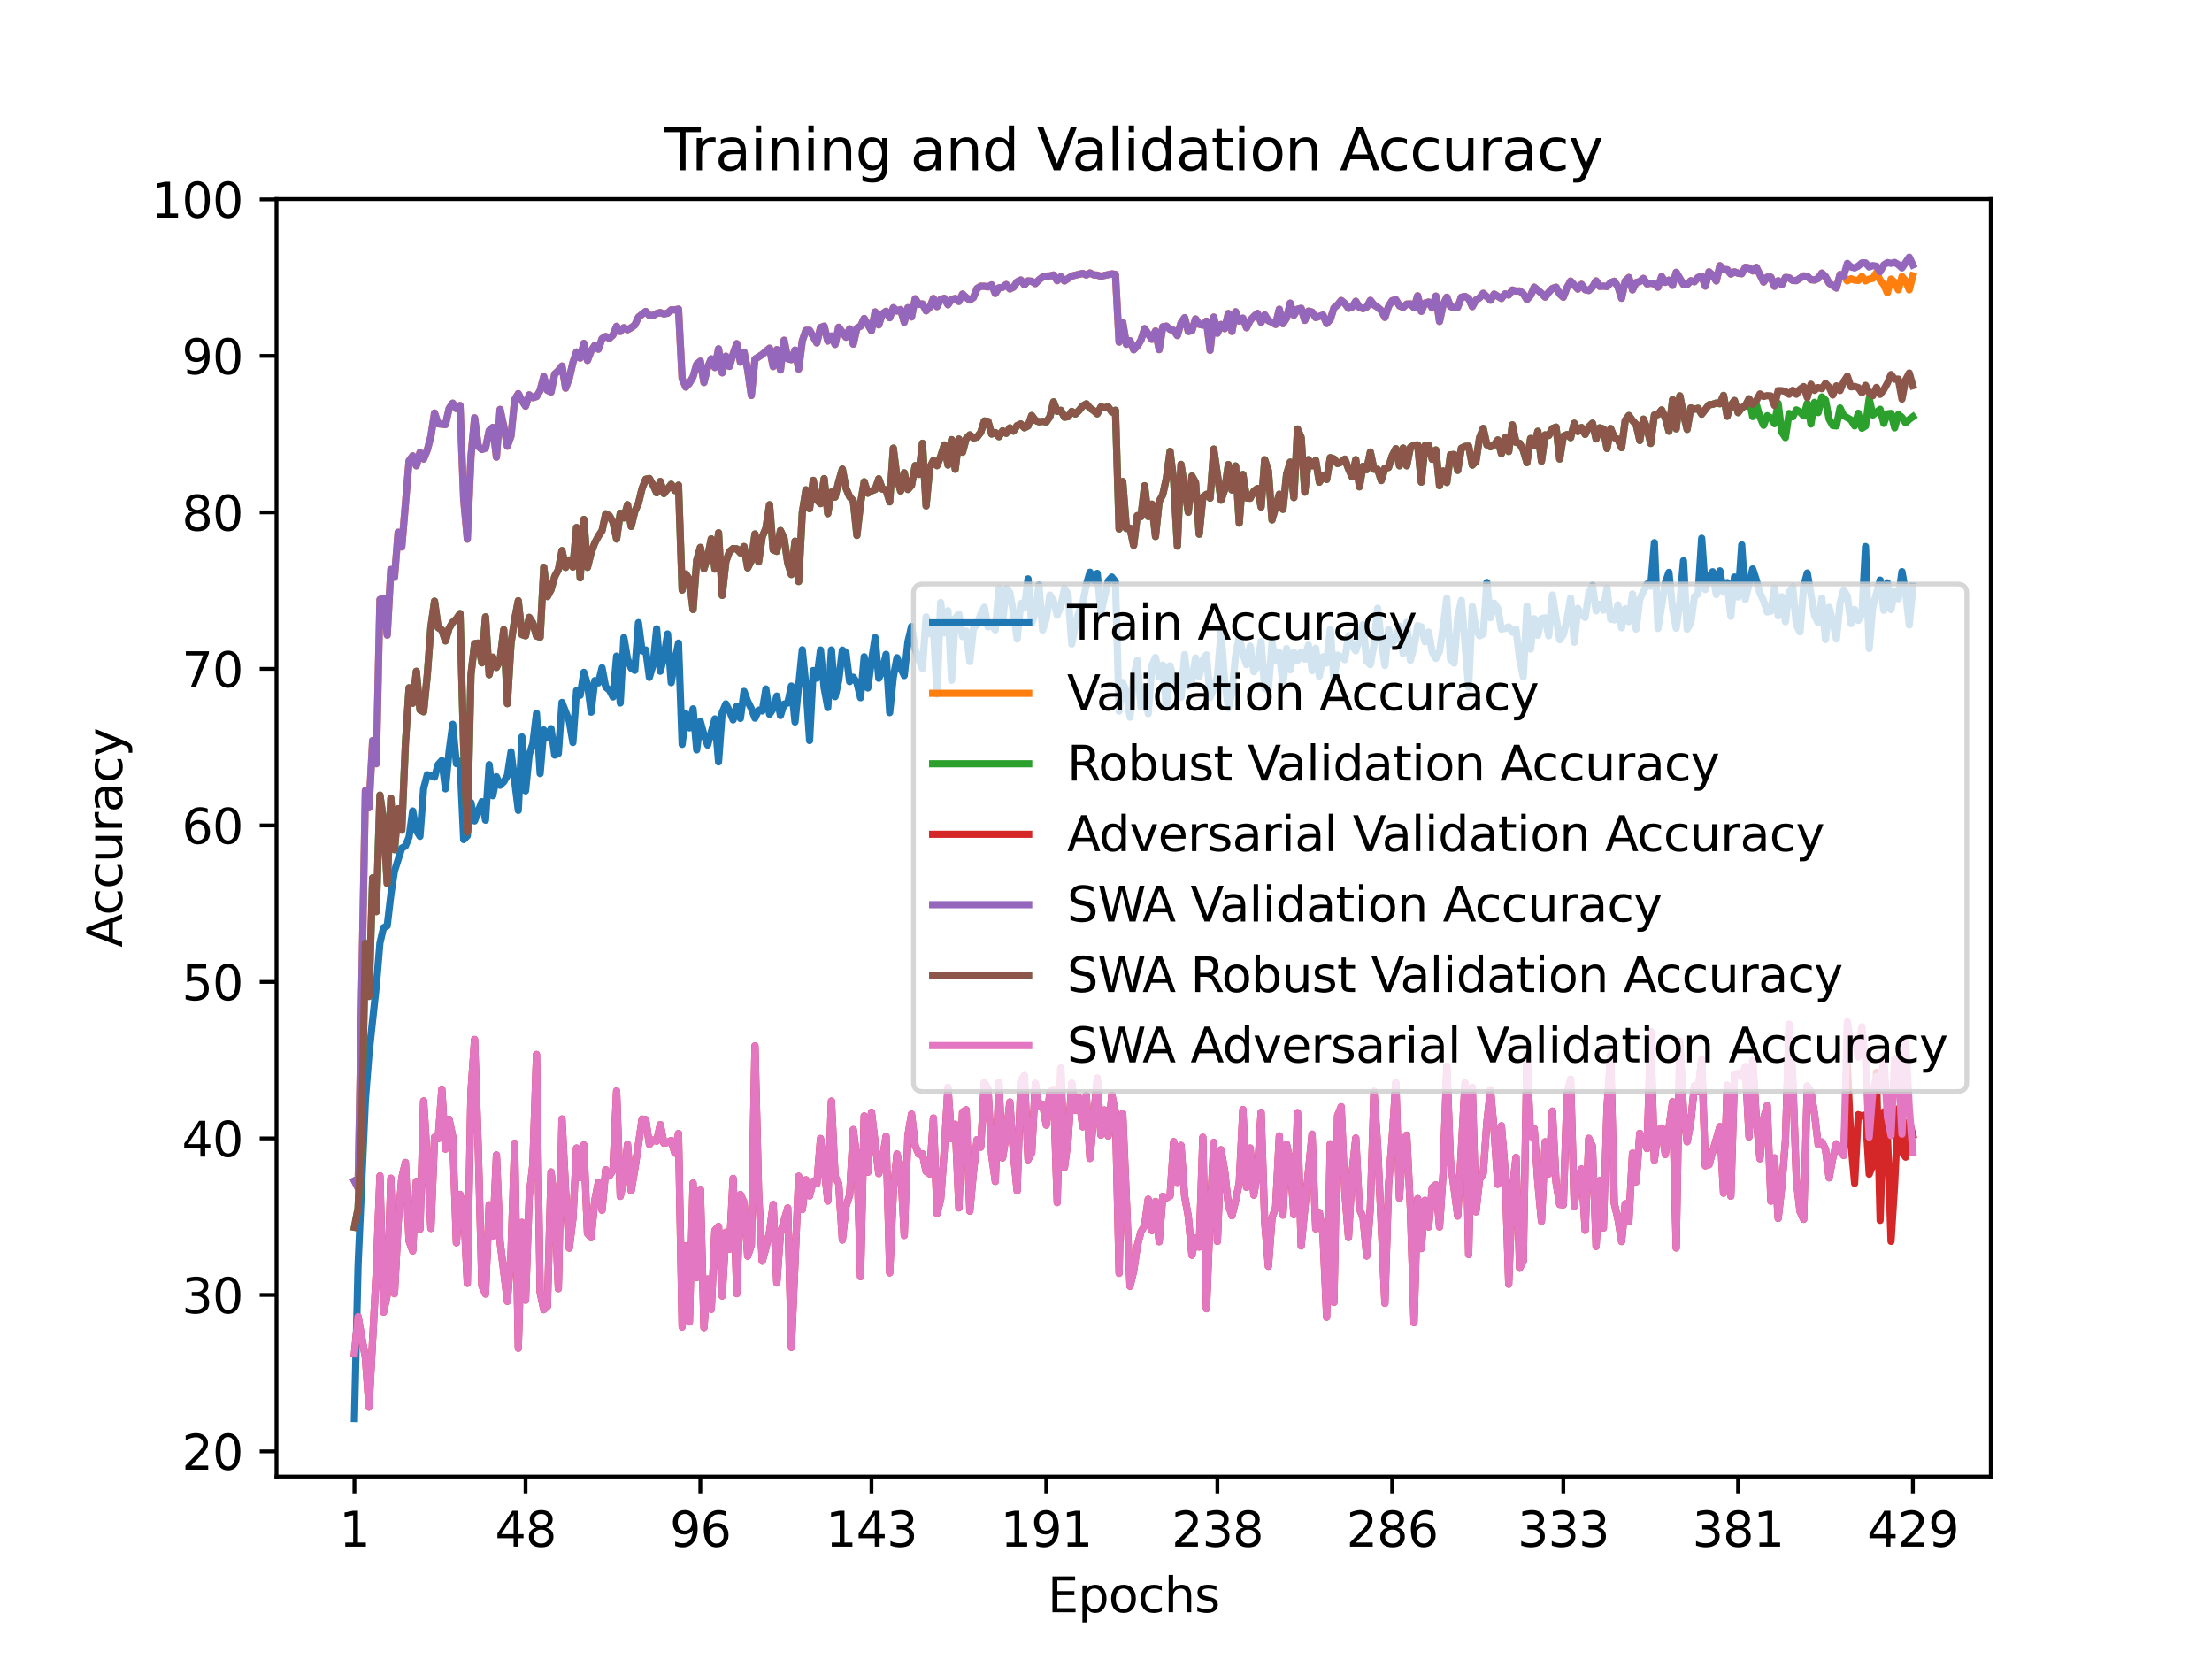 <?xml version="1.0" encoding="utf-8" standalone="no"?>
<!DOCTYPE svg PUBLIC "-//W3C//DTD SVG 1.1//EN"
  "http://www.w3.org/Graphics/SVG/1.1/DTD/svg11.dtd">
<svg xmlns:xlink="http://www.w3.org/1999/xlink" width="460.8pt" height="345.6pt" viewBox="0 0 460.8 345.6" xmlns="http://www.w3.org/2000/svg" version="1.1">
 <defs>
  <style type="text/css">*{stroke-linejoin: round; stroke-linecap: butt}</style>
 </defs>
 <g id="figure_1">
  <g id="patch_1">
   <path d="M 0 345.6 
L 460.8 345.6 
L 460.8 0 
L 0 0 
z
" style="fill: #ffffff"/>
  </g>
  <g id="axes_1">
   <g id="patch_2">
    <path d="M 57.6 307.584 
L 414.72 307.584 
L 414.72 41.472 
L 57.6 41.472 
z
" style="fill: #ffffff"/>
   </g>
   <g id="matplotlib.axis_1">
    <g id="xtick_1">
     <g id="line2d_1">
      <defs>
       <path id="maf676f7ebd" d="M 0 0 
L 0 3.5 
" style="stroke: #000000; stroke-width: 0.8"/>
      </defs>
      <g>
       <use xlink:href="#maf676f7ebd" x="73.833" y="307.584" style="stroke: #000000; stroke-width: 0.8"/>
      </g>
     </g>
     <g id="text_1">
      <!-- 1 -->
      <g transform="translate(70.651 322.182) scale(0.1 -0.1)">
       <defs>
        <path id="DejaVuSans-31" d="M 794 531 
L 1825 531 
L 1825 4091 
L 703 3866 
L 703 4441 
L 1819 4666 
L 2450 4666 
L 2450 531 
L 3481 531 
L 3481 0 
L 794 0 
L 794 531 
z
" transform="scale(0.016)"/>
       </defs>
       <use xlink:href="#DejaVuSans-31"/>
      </g>
     </g>
    </g>
    <g id="xtick_2">
     <g id="line2d_2">
      <g>
       <use xlink:href="#maf676f7ebd" x="109.484" y="307.584" style="stroke: #000000; stroke-width: 0.8"/>
      </g>
     </g>
     <g id="text_2">
      <!-- 48 -->
      <g transform="translate(103.122 322.182) scale(0.1 -0.1)">
       <defs>
        <path id="DejaVuSans-34" d="M 2419 4116 
L 825 1625 
L 2419 1625 
L 2419 4116 
z
M 2253 4666 
L 3047 4666 
L 3047 1625 
L 3713 1625 
L 3713 1100 
L 3047 1100 
L 3047 0 
L 2419 0 
L 2419 1100 
L 313 1100 
L 313 1709 
L 2253 4666 
z
" transform="scale(0.016)"/>
        <path id="DejaVuSans-38" d="M 2034 2216 
Q 1584 2216 1326 1975 
Q 1069 1734 1069 1313 
Q 1069 891 1326 650 
Q 1584 409 2034 409 
Q 2484 409 2743 651 
Q 3003 894 3003 1313 
Q 3003 1734 2745 1975 
Q 2488 2216 2034 2216 
z
M 1403 2484 
Q 997 2584 770 2862 
Q 544 3141 544 3541 
Q 544 4100 942 4425 
Q 1341 4750 2034 4750 
Q 2731 4750 3128 4425 
Q 3525 4100 3525 3541 
Q 3525 3141 3298 2862 
Q 3072 2584 2669 2484 
Q 3125 2378 3379 2068 
Q 3634 1759 3634 1313 
Q 3634 634 3220 271 
Q 2806 -91 2034 -91 
Q 1263 -91 848 271 
Q 434 634 434 1313 
Q 434 1759 690 2068 
Q 947 2378 1403 2484 
z
M 1172 3481 
Q 1172 3119 1398 2916 
Q 1625 2713 2034 2713 
Q 2441 2713 2670 2916 
Q 2900 3119 2900 3481 
Q 2900 3844 2670 4047 
Q 2441 4250 2034 4250 
Q 1625 4250 1398 4047 
Q 1172 3844 1172 3481 
z
" transform="scale(0.016)"/>
       </defs>
       <use xlink:href="#DejaVuSans-34"/>
       <use xlink:href="#DejaVuSans-38" x="63.623"/>
      </g>
     </g>
    </g>
    <g id="xtick_3">
     <g id="line2d_3">
      <g>
       <use xlink:href="#maf676f7ebd" x="145.894" y="307.584" style="stroke: #000000; stroke-width: 0.8"/>
      </g>
     </g>
     <g id="text_3">
      <!-- 96 -->
      <g transform="translate(139.531 322.182) scale(0.1 -0.1)">
       <defs>
        <path id="DejaVuSans-39" d="M 703 97 
L 703 672 
Q 941 559 1184 500 
Q 1428 441 1663 441 
Q 2288 441 2617 861 
Q 2947 1281 2994 2138 
Q 2813 1869 2534 1725 
Q 2256 1581 1919 1581 
Q 1219 1581 811 2004 
Q 403 2428 403 3163 
Q 403 3881 828 4315 
Q 1253 4750 1959 4750 
Q 2769 4750 3195 4129 
Q 3622 3509 3622 2328 
Q 3622 1225 3098 567 
Q 2575 -91 1691 -91 
Q 1453 -91 1209 -44 
Q 966 3 703 97 
z
M 1959 2075 
Q 2384 2075 2632 2365 
Q 2881 2656 2881 3163 
Q 2881 3666 2632 3958 
Q 2384 4250 1959 4250 
Q 1534 4250 1286 3958 
Q 1038 3666 1038 3163 
Q 1038 2656 1286 2365 
Q 1534 2075 1959 2075 
z
" transform="scale(0.016)"/>
        <path id="DejaVuSans-36" d="M 2113 2584 
Q 1688 2584 1439 2293 
Q 1191 2003 1191 1497 
Q 1191 994 1439 701 
Q 1688 409 2113 409 
Q 2538 409 2786 701 
Q 3034 994 3034 1497 
Q 3034 2003 2786 2293 
Q 2538 2584 2113 2584 
z
M 3366 4563 
L 3366 3988 
Q 3128 4100 2886 4159 
Q 2644 4219 2406 4219 
Q 1781 4219 1451 3797 
Q 1122 3375 1075 2522 
Q 1259 2794 1537 2939 
Q 1816 3084 2150 3084 
Q 2853 3084 3261 2657 
Q 3669 2231 3669 1497 
Q 3669 778 3244 343 
Q 2819 -91 2113 -91 
Q 1303 -91 875 529 
Q 447 1150 447 2328 
Q 447 3434 972 4092 
Q 1497 4750 2381 4750 
Q 2619 4750 2861 4703 
Q 3103 4656 3366 4563 
z
" transform="scale(0.016)"/>
       </defs>
       <use xlink:href="#DejaVuSans-39"/>
       <use xlink:href="#DejaVuSans-36" x="63.623"/>
      </g>
     </g>
    </g>
    <g id="xtick_4">
     <g id="line2d_4">
      <g>
       <use xlink:href="#maf676f7ebd" x="181.545" y="307.584" style="stroke: #000000; stroke-width: 0.8"/>
      </g>
     </g>
     <g id="text_4">
      <!-- 143 -->
      <g transform="translate(172.001 322.182) scale(0.1 -0.1)">
       <defs>
        <path id="DejaVuSans-33" d="M 2597 2516 
Q 3050 2419 3304 2112 
Q 3559 1806 3559 1356 
Q 3559 666 3084 287 
Q 2609 -91 1734 -91 
Q 1441 -91 1130 -33 
Q 819 25 488 141 
L 488 750 
Q 750 597 1062 519 
Q 1375 441 1716 441 
Q 2309 441 2620 675 
Q 2931 909 2931 1356 
Q 2931 1769 2642 2001 
Q 2353 2234 1838 2234 
L 1294 2234 
L 1294 2753 
L 1863 2753 
Q 2328 2753 2575 2939 
Q 2822 3125 2822 3475 
Q 2822 3834 2567 4026 
Q 2313 4219 1838 4219 
Q 1578 4219 1281 4162 
Q 984 4106 628 3988 
L 628 4550 
Q 988 4650 1302 4700 
Q 1616 4750 1894 4750 
Q 2613 4750 3031 4423 
Q 3450 4097 3450 3541 
Q 3450 3153 3228 2886 
Q 3006 2619 2597 2516 
z
" transform="scale(0.016)"/>
       </defs>
       <use xlink:href="#DejaVuSans-31"/>
       <use xlink:href="#DejaVuSans-34" x="63.623"/>
       <use xlink:href="#DejaVuSans-33" x="127.246"/>
      </g>
     </g>
    </g>
    <g id="xtick_5">
     <g id="line2d_5">
      <g>
       <use xlink:href="#maf676f7ebd" x="217.955" y="307.584" style="stroke: #000000; stroke-width: 0.8"/>
      </g>
     </g>
     <g id="text_5">
      <!-- 191 -->
      <g transform="translate(208.411 322.182) scale(0.1 -0.1)">
       <use xlink:href="#DejaVuSans-31"/>
       <use xlink:href="#DejaVuSans-39" x="63.623"/>
       <use xlink:href="#DejaVuSans-31" x="127.246"/>
      </g>
     </g>
    </g>
    <g id="xtick_6">
     <g id="line2d_6">
      <g>
       <use xlink:href="#maf676f7ebd" x="253.606" y="307.584" style="stroke: #000000; stroke-width: 0.8"/>
      </g>
     </g>
     <g id="text_6">
      <!-- 238 -->
      <g transform="translate(244.063 322.182) scale(0.1 -0.1)">
       <defs>
        <path id="DejaVuSans-32" d="M 1228 531 
L 3431 531 
L 3431 0 
L 469 0 
L 469 531 
Q 828 903 1448 1529 
Q 2069 2156 2228 2338 
Q 2531 2678 2651 2914 
Q 2772 3150 2772 3378 
Q 2772 3750 2511 3984 
Q 2250 4219 1831 4219 
Q 1534 4219 1204 4116 
Q 875 4013 500 3803 
L 500 4441 
Q 881 4594 1212 4672 
Q 1544 4750 1819 4750 
Q 2544 4750 2975 4387 
Q 3406 4025 3406 3419 
Q 3406 3131 3298 2873 
Q 3191 2616 2906 2266 
Q 2828 2175 2409 1742 
Q 1991 1309 1228 531 
z
" transform="scale(0.016)"/>
       </defs>
       <use xlink:href="#DejaVuSans-32"/>
       <use xlink:href="#DejaVuSans-33" x="63.623"/>
       <use xlink:href="#DejaVuSans-38" x="127.246"/>
      </g>
     </g>
    </g>
    <g id="xtick_7">
     <g id="line2d_7">
      <g>
       <use xlink:href="#maf676f7ebd" x="290.016" y="307.584" style="stroke: #000000; stroke-width: 0.8"/>
      </g>
     </g>
     <g id="text_7">
      <!-- 286 -->
      <g transform="translate(280.472 322.182) scale(0.1 -0.1)">
       <use xlink:href="#DejaVuSans-32"/>
       <use xlink:href="#DejaVuSans-38" x="63.623"/>
       <use xlink:href="#DejaVuSans-36" x="127.246"/>
      </g>
     </g>
    </g>
    <g id="xtick_8">
     <g id="line2d_8">
      <g>
       <use xlink:href="#maf676f7ebd" x="325.668" y="307.584" style="stroke: #000000; stroke-width: 0.8"/>
      </g>
     </g>
     <g id="text_8">
      <!-- 333 -->
      <g transform="translate(316.124 322.182) scale(0.1 -0.1)">
       <use xlink:href="#DejaVuSans-33"/>
       <use xlink:href="#DejaVuSans-33" x="63.623"/>
       <use xlink:href="#DejaVuSans-33" x="127.246"/>
      </g>
     </g>
    </g>
    <g id="xtick_9">
     <g id="line2d_9">
      <g>
       <use xlink:href="#maf676f7ebd" x="362.077" y="307.584" style="stroke: #000000; stroke-width: 0.8"/>
      </g>
     </g>
     <g id="text_9">
      <!-- 381 -->
      <g transform="translate(352.534 322.182) scale(0.1 -0.1)">
       <use xlink:href="#DejaVuSans-33"/>
       <use xlink:href="#DejaVuSans-38" x="63.623"/>
       <use xlink:href="#DejaVuSans-31" x="127.246"/>
      </g>
     </g>
    </g>
    <g id="xtick_10">
     <g id="line2d_10">
      <g>
       <use xlink:href="#maf676f7ebd" x="398.487" y="307.584" style="stroke: #000000; stroke-width: 0.8"/>
      </g>
     </g>
     <g id="text_10">
      <!-- 429 -->
      <g transform="translate(388.944 322.182) scale(0.1 -0.1)">
       <use xlink:href="#DejaVuSans-34"/>
       <use xlink:href="#DejaVuSans-32" x="63.623"/>
       <use xlink:href="#DejaVuSans-39" x="127.246"/>
      </g>
     </g>
    </g>
    <g id="text_11">
     <!-- Epochs -->
     <g transform="translate(218.244 335.861) scale(0.1 -0.1)">
      <defs>
       <path id="DejaVuSans-45" d="M 628 4666 
L 3578 4666 
L 3578 4134 
L 1259 4134 
L 1259 2753 
L 3481 2753 
L 3481 2222 
L 1259 2222 
L 1259 531 
L 3634 531 
L 3634 0 
L 628 0 
L 628 4666 
z
" transform="scale(0.016)"/>
       <path id="DejaVuSans-70" d="M 1159 525 
L 1159 -1331 
L 581 -1331 
L 581 3500 
L 1159 3500 
L 1159 2969 
Q 1341 3281 1617 3432 
Q 1894 3584 2278 3584 
Q 2916 3584 3314 3078 
Q 3713 2572 3713 1747 
Q 3713 922 3314 415 
Q 2916 -91 2278 -91 
Q 1894 -91 1617 61 
Q 1341 213 1159 525 
z
M 3116 1747 
Q 3116 2381 2855 2742 
Q 2594 3103 2138 3103 
Q 1681 3103 1420 2742 
Q 1159 2381 1159 1747 
Q 1159 1113 1420 752 
Q 1681 391 2138 391 
Q 2594 391 2855 752 
Q 3116 1113 3116 1747 
z
" transform="scale(0.016)"/>
       <path id="DejaVuSans-6f" d="M 1959 3097 
Q 1497 3097 1228 2736 
Q 959 2375 959 1747 
Q 959 1119 1226 758 
Q 1494 397 1959 397 
Q 2419 397 2687 759 
Q 2956 1122 2956 1747 
Q 2956 2369 2687 2733 
Q 2419 3097 1959 3097 
z
M 1959 3584 
Q 2709 3584 3137 3096 
Q 3566 2609 3566 1747 
Q 3566 888 3137 398 
Q 2709 -91 1959 -91 
Q 1206 -91 779 398 
Q 353 888 353 1747 
Q 353 2609 779 3096 
Q 1206 3584 1959 3584 
z
" transform="scale(0.016)"/>
       <path id="DejaVuSans-63" d="M 3122 3366 
L 3122 2828 
Q 2878 2963 2633 3030 
Q 2388 3097 2138 3097 
Q 1578 3097 1268 2742 
Q 959 2388 959 1747 
Q 959 1106 1268 751 
Q 1578 397 2138 397 
Q 2388 397 2633 464 
Q 2878 531 3122 666 
L 3122 134 
Q 2881 22 2623 -34 
Q 2366 -91 2075 -91 
Q 1284 -91 818 406 
Q 353 903 353 1747 
Q 353 2603 823 3093 
Q 1294 3584 2113 3584 
Q 2378 3584 2631 3529 
Q 2884 3475 3122 3366 
z
" transform="scale(0.016)"/>
       <path id="DejaVuSans-68" d="M 3513 2113 
L 3513 0 
L 2938 0 
L 2938 2094 
Q 2938 2591 2744 2837 
Q 2550 3084 2163 3084 
Q 1697 3084 1428 2787 
Q 1159 2491 1159 1978 
L 1159 0 
L 581 0 
L 581 4863 
L 1159 4863 
L 1159 2956 
Q 1366 3272 1645 3428 
Q 1925 3584 2291 3584 
Q 2894 3584 3203 3211 
Q 3513 2838 3513 2113 
z
" transform="scale(0.016)"/>
       <path id="DejaVuSans-73" d="M 2834 3397 
L 2834 2853 
Q 2591 2978 2328 3040 
Q 2066 3103 1784 3103 
Q 1356 3103 1142 2972 
Q 928 2841 928 2578 
Q 928 2378 1081 2264 
Q 1234 2150 1697 2047 
L 1894 2003 
Q 2506 1872 2764 1633 
Q 3022 1394 3022 966 
Q 3022 478 2636 193 
Q 2250 -91 1575 -91 
Q 1294 -91 989 -36 
Q 684 19 347 128 
L 347 722 
Q 666 556 975 473 
Q 1284 391 1588 391 
Q 1994 391 2212 530 
Q 2431 669 2431 922 
Q 2431 1156 2273 1281 
Q 2116 1406 1581 1522 
L 1381 1569 
Q 847 1681 609 1914 
Q 372 2147 372 2553 
Q 372 3047 722 3315 
Q 1072 3584 1716 3584 
Q 2034 3584 2315 3537 
Q 2597 3491 2834 3397 
z
" transform="scale(0.016)"/>
      </defs>
      <use xlink:href="#DejaVuSans-45"/>
      <use xlink:href="#DejaVuSans-70" x="63.184"/>
      <use xlink:href="#DejaVuSans-6f" x="126.66"/>
      <use xlink:href="#DejaVuSans-63" x="187.842"/>
      <use xlink:href="#DejaVuSans-68" x="242.822"/>
      <use xlink:href="#DejaVuSans-73" x="306.201"/>
     </g>
    </g>
   </g>
   <g id="matplotlib.axis_2">
    <g id="ytick_1">
     <g id="line2d_11">
      <defs>
       <path id="m28bfabf7f6" d="M 0 0 
L -3.5 0 
" style="stroke: #000000; stroke-width: 0.8"/>
      </defs>
      <g>
       <use xlink:href="#m28bfabf7f6" x="57.6" y="302.354" style="stroke: #000000; stroke-width: 0.8"/>
      </g>
     </g>
     <g id="text_12">
      <!-- 20 -->
      <g transform="translate(37.875 306.153) scale(0.1 -0.1)">
       <defs>
        <path id="DejaVuSans-30" d="M 2034 4250 
Q 1547 4250 1301 3770 
Q 1056 3291 1056 2328 
Q 1056 1369 1301 889 
Q 1547 409 2034 409 
Q 2525 409 2770 889 
Q 3016 1369 3016 2328 
Q 3016 3291 2770 3770 
Q 2525 4250 2034 4250 
z
M 2034 4750 
Q 2819 4750 3233 4129 
Q 3647 3509 3647 2328 
Q 3647 1150 3233 529 
Q 2819 -91 2034 -91 
Q 1250 -91 836 529 
Q 422 1150 422 2328 
Q 422 3509 836 4129 
Q 1250 4750 2034 4750 
z
" transform="scale(0.016)"/>
       </defs>
       <use xlink:href="#DejaVuSans-32"/>
       <use xlink:href="#DejaVuSans-30" x="63.623"/>
      </g>
     </g>
    </g>
    <g id="ytick_2">
     <g id="line2d_12">
      <g>
       <use xlink:href="#m28bfabf7f6" x="57.6" y="269.752" style="stroke: #000000; stroke-width: 0.8"/>
      </g>
     </g>
     <g id="text_13">
      <!-- 30 -->
      <g transform="translate(37.875 273.551) scale(0.1 -0.1)">
       <use xlink:href="#DejaVuSans-33"/>
       <use xlink:href="#DejaVuSans-30" x="63.623"/>
      </g>
     </g>
    </g>
    <g id="ytick_3">
     <g id="line2d_13">
      <g>
       <use xlink:href="#m28bfabf7f6" x="57.6" y="237.15" style="stroke: #000000; stroke-width: 0.8"/>
      </g>
     </g>
     <g id="text_14">
      <!-- 40 -->
      <g transform="translate(37.875 240.949) scale(0.1 -0.1)">
       <use xlink:href="#DejaVuSans-34"/>
       <use xlink:href="#DejaVuSans-30" x="63.623"/>
      </g>
     </g>
    </g>
    <g id="ytick_4">
     <g id="line2d_14">
      <g>
       <use xlink:href="#m28bfabf7f6" x="57.6" y="204.548" style="stroke: #000000; stroke-width: 0.8"/>
      </g>
     </g>
     <g id="text_15">
      <!-- 50 -->
      <g transform="translate(37.875 208.347) scale(0.1 -0.1)">
       <defs>
        <path id="DejaVuSans-35" d="M 691 4666 
L 3169 4666 
L 3169 4134 
L 1269 4134 
L 1269 2991 
Q 1406 3038 1543 3061 
Q 1681 3084 1819 3084 
Q 2600 3084 3056 2656 
Q 3513 2228 3513 1497 
Q 3513 744 3044 326 
Q 2575 -91 1722 -91 
Q 1428 -91 1123 -41 
Q 819 9 494 109 
L 494 744 
Q 775 591 1075 516 
Q 1375 441 1709 441 
Q 2250 441 2565 725 
Q 2881 1009 2881 1497 
Q 2881 1984 2565 2268 
Q 2250 2553 1709 2553 
Q 1456 2553 1204 2497 
Q 953 2441 691 2322 
L 691 4666 
z
" transform="scale(0.016)"/>
       </defs>
       <use xlink:href="#DejaVuSans-35"/>
       <use xlink:href="#DejaVuSans-30" x="63.623"/>
      </g>
     </g>
    </g>
    <g id="ytick_5">
     <g id="line2d_15">
      <g>
       <use xlink:href="#m28bfabf7f6" x="57.6" y="171.946" style="stroke: #000000; stroke-width: 0.8"/>
      </g>
     </g>
     <g id="text_16">
      <!-- 60 -->
      <g transform="translate(37.875 175.745) scale(0.1 -0.1)">
       <use xlink:href="#DejaVuSans-36"/>
       <use xlink:href="#DejaVuSans-30" x="63.623"/>
      </g>
     </g>
    </g>
    <g id="ytick_6">
     <g id="line2d_16">
      <g>
       <use xlink:href="#m28bfabf7f6" x="57.6" y="139.344" style="stroke: #000000; stroke-width: 0.8"/>
      </g>
     </g>
     <g id="text_17">
      <!-- 70 -->
      <g transform="translate(37.875 143.143) scale(0.1 -0.1)">
       <defs>
        <path id="DejaVuSans-37" d="M 525 4666 
L 3525 4666 
L 3525 4397 
L 1831 0 
L 1172 0 
L 2766 4134 
L 525 4134 
L 525 4666 
z
" transform="scale(0.016)"/>
       </defs>
       <use xlink:href="#DejaVuSans-37"/>
       <use xlink:href="#DejaVuSans-30" x="63.623"/>
      </g>
     </g>
    </g>
    <g id="ytick_7">
     <g id="line2d_17">
      <g>
       <use xlink:href="#m28bfabf7f6" x="57.6" y="106.742" style="stroke: #000000; stroke-width: 0.8"/>
      </g>
     </g>
     <g id="text_18">
      <!-- 80 -->
      <g transform="translate(37.875 110.541) scale(0.1 -0.1)">
       <use xlink:href="#DejaVuSans-38"/>
       <use xlink:href="#DejaVuSans-30" x="63.623"/>
      </g>
     </g>
    </g>
    <g id="ytick_8">
     <g id="line2d_18">
      <g>
       <use xlink:href="#m28bfabf7f6" x="57.6" y="74.14" style="stroke: #000000; stroke-width: 0.8"/>
      </g>
     </g>
     <g id="text_19">
      <!-- 90 -->
      <g transform="translate(37.875 77.939) scale(0.1 -0.1)">
       <use xlink:href="#DejaVuSans-39"/>
       <use xlink:href="#DejaVuSans-30" x="63.623"/>
      </g>
     </g>
    </g>
    <g id="ytick_9">
     <g id="line2d_19">
      <g>
       <use xlink:href="#m28bfabf7f6" x="57.6" y="41.538" style="stroke: #000000; stroke-width: 0.8"/>
      </g>
     </g>
     <g id="text_20">
      <!-- 100 -->
      <g transform="translate(31.512 45.337) scale(0.1 -0.1)">
       <use xlink:href="#DejaVuSans-31"/>
       <use xlink:href="#DejaVuSans-30" x="63.623"/>
       <use xlink:href="#DejaVuSans-30" x="127.246"/>
      </g>
     </g>
    </g>
    <g id="text_21">
     <!-- Accuracy -->
     <g transform="translate(25.433 197.356) rotate(-90) scale(0.1 -0.1)">
      <defs>
       <path id="DejaVuSans-41" d="M 2188 4044 
L 1331 1722 
L 3047 1722 
L 2188 4044 
z
M 1831 4666 
L 2547 4666 
L 4325 0 
L 3669 0 
L 3244 1197 
L 1141 1197 
L 716 0 
L 50 0 
L 1831 4666 
z
" transform="scale(0.016)"/>
       <path id="DejaVuSans-75" d="M 544 1381 
L 544 3500 
L 1119 3500 
L 1119 1403 
Q 1119 906 1312 657 
Q 1506 409 1894 409 
Q 2359 409 2629 706 
Q 2900 1003 2900 1516 
L 2900 3500 
L 3475 3500 
L 3475 0 
L 2900 0 
L 2900 538 
Q 2691 219 2414 64 
Q 2138 -91 1772 -91 
Q 1169 -91 856 284 
Q 544 659 544 1381 
z
M 1991 3584 
L 1991 3584 
z
" transform="scale(0.016)"/>
       <path id="DejaVuSans-72" d="M 2631 2963 
Q 2534 3019 2420 3045 
Q 2306 3072 2169 3072 
Q 1681 3072 1420 2755 
Q 1159 2438 1159 1844 
L 1159 0 
L 581 0 
L 581 3500 
L 1159 3500 
L 1159 2956 
Q 1341 3275 1631 3429 
Q 1922 3584 2338 3584 
Q 2397 3584 2469 3576 
Q 2541 3569 2628 3553 
L 2631 2963 
z
" transform="scale(0.016)"/>
       <path id="DejaVuSans-61" d="M 2194 1759 
Q 1497 1759 1228 1600 
Q 959 1441 959 1056 
Q 959 750 1161 570 
Q 1363 391 1709 391 
Q 2188 391 2477 730 
Q 2766 1069 2766 1631 
L 2766 1759 
L 2194 1759 
z
M 3341 1997 
L 3341 0 
L 2766 0 
L 2766 531 
Q 2569 213 2275 61 
Q 1981 -91 1556 -91 
Q 1019 -91 701 211 
Q 384 513 384 1019 
Q 384 1609 779 1909 
Q 1175 2209 1959 2209 
L 2766 2209 
L 2766 2266 
Q 2766 2663 2505 2880 
Q 2244 3097 1772 3097 
Q 1472 3097 1187 3025 
Q 903 2953 641 2809 
L 641 3341 
Q 956 3463 1253 3523 
Q 1550 3584 1831 3584 
Q 2591 3584 2966 3190 
Q 3341 2797 3341 1997 
z
" transform="scale(0.016)"/>
       <path id="DejaVuSans-79" d="M 2059 -325 
Q 1816 -950 1584 -1140 
Q 1353 -1331 966 -1331 
L 506 -1331 
L 506 -850 
L 844 -850 
Q 1081 -850 1212 -737 
Q 1344 -625 1503 -206 
L 1606 56 
L 191 3500 
L 800 3500 
L 1894 763 
L 2988 3500 
L 3597 3500 
L 2059 -325 
z
" transform="scale(0.016)"/>
      </defs>
      <use xlink:href="#DejaVuSans-41"/>
      <use xlink:href="#DejaVuSans-63" x="66.658"/>
      <use xlink:href="#DejaVuSans-63" x="121.639"/>
      <use xlink:href="#DejaVuSans-75" x="176.619"/>
      <use xlink:href="#DejaVuSans-72" x="239.998"/>
      <use xlink:href="#DejaVuSans-61" x="281.111"/>
      <use xlink:href="#DejaVuSans-63" x="342.391"/>
      <use xlink:href="#DejaVuSans-79" x="397.371"/>
     </g>
    </g>
   </g>
   <g id="line2d_20">
    <path d="M 73.833 295.488 
L 74.591 263.571 
L 76.108 229.202 
L 76.867 219.506 
L 78.384 205.422 
L 79.142 196.443 
L 79.901 193.248 
L 80.66 192.857 
L 81.418 186.395 
L 82.177 181.446 
L 83.694 176.68 
L 84.452 176.243 
L 85.211 174.411 
L 85.969 168.933 
L 86.728 173.002 
L 87.486 174.222 
L 88.245 164.258 
L 89.004 161.389 
L 89.762 161.572 
L 90.521 161.898 
L 91.279 159.264 
L 92.038 158.423 
L 92.796 164.33 
L 93.555 156.499 
L 94.313 150.885 
L 95.072 159.094 
L 95.83 158.573 
L 96.589 174.9 
L 97.347 174.117 
L 98.106 167.193 
L 98.865 171.007 
L 100.382 166.997 
L 101.14 170.85 
L 101.899 159.283 
L 102.657 165.765 
L 103.416 161.807 
L 104.174 163.593 
L 104.933 162.87 
L 105.691 161.578 
L 106.45 156.61 
L 107.967 168.816 
L 108.726 153.519 
L 109.484 164.754 
L 110.243 157.242 
L 111.001 154.889 
L 111.76 148.596 
L 112.518 161.155 
L 113.277 152.059 
L 114.035 153.734 
L 114.794 151.791 
L 115.552 157.301 
L 116.311 156.975 
L 117.069 146.327 
L 118.587 150.239 
L 119.345 154.68 
L 120.104 143.863 
L 120.862 144.847 
L 121.621 140.061 
L 122.379 142.539 
L 123.138 148.362 
L 123.896 141.783 
L 124.655 142.259 
L 125.413 139.103 
L 126.172 143.132 
L 126.93 143.732 
L 127.689 145.186 
L 128.448 136.677 
L 129.206 146.451 
L 129.965 132.81 
L 130.723 137.27 
L 131.482 139.207 
L 132.24 139.657 
L 132.999 129.7 
L 133.757 135.614 
L 134.516 135.399 
L 135.274 141.117 
L 136.033 138.574 
L 136.791 130.991 
L 137.55 139.839 
L 138.309 136.794 
L 139.067 132.061 
L 139.826 142.213 
L 140.584 137.583 
L 141.343 133.971 
L 142.101 155.071 
L 142.86 148.688 
L 143.618 151.641 
L 144.377 147.657 
L 145.135 156.212 
L 145.894 150.311 
L 146.652 153.063 
L 147.411 155.215 
L 148.928 149.757 
L 149.687 158.716 
L 150.445 148.427 
L 151.204 146.621 
L 151.962 148.12 
L 152.721 149.972 
L 153.479 147.129 
L 154.238 149.666 
L 154.996 144.032 
L 155.755 146.086 
L 156.513 147.605 
L 157.272 149.607 
L 158.031 147.931 
L 158.789 148.114 
L 159.548 143.523 
L 160.306 148.798 
L 161.065 147.644 
L 161.823 145.004 
L 162.582 149.066 
L 163.34 146.673 
L 164.099 146.471 
L 164.857 142.917 
L 165.616 150.403 
L 167.133 135.36 
L 167.892 143.002 
L 168.65 154.276 
L 169.409 139.683 
L 170.167 141.294 
L 170.926 135.406 
L 171.684 143.354 
L 172.443 147.403 
L 173.201 135.393 
L 173.96 145.128 
L 174.718 141.796 
L 175.477 135.425 
L 176.235 135.992 
L 176.994 142.004 
L 177.753 141.078 
L 178.511 142.259 
L 179.27 145.349 
L 180.028 136.814 
L 180.787 143.321 
L 181.545 137.629 
L 182.304 132.817 
L 183.062 141.307 
L 183.821 139.787 
L 184.579 136.312 
L 185.338 148.453 
L 186.096 141.02 
L 186.855 137.016 
L 187.614 139.161 
L 188.372 140.733 
L 189.131 133.736 
L 189.889 130.515 
L 190.648 135.197 
L 191.406 137.44 
L 192.165 139.298 
L 192.923 128.5 
L 193.682 132.035 
L 194.44 130.867 
L 195.199 144.625 
L 195.957 125.508 
L 196.716 131.845 
L 197.475 127.229 
L 198.233 141.724 
L 198.992 128.774 
L 199.75 127.901 
L 200.509 132.615 
L 201.267 131.461 
L 202.026 137.818 
L 202.784 130.88 
L 203.543 130.17 
L 204.301 127.979 
L 205.06 126.499 
L 205.818 130.6 
L 206.577 130.17 
L 207.336 131.233 
L 208.094 122.554 
L 208.853 129.544 
L 209.611 122.567 
L 210.37 123.46 
L 211.128 127.796 
L 211.887 133.15 
L 212.645 125.723 
L 213.404 126.512 
L 214.162 120.585 
L 214.921 129.805 
L 215.679 127.764 
L 216.438 121.889 
L 217.197 131.272 
L 217.955 128.924 
L 218.714 123.962 
L 219.472 125.175 
L 220.231 128.161 
L 220.989 126.303 
L 221.748 122.56 
L 222.506 123.812 
L 223.265 134.173 
L 224.023 130.091 
L 224.782 127.425 
L 225.54 125.716 
L 226.299 121.824 
L 227.058 119.202 
L 227.816 120.917 
L 228.575 119.45 
L 229.333 127.705 
L 230.85 121.054 
L 231.609 120.207 
L 232.367 121.178 
L 233.126 148.159 
L 233.884 142.187 
L 234.643 144.189 
L 235.401 149.405 
L 236.16 141.007 
L 236.919 137.59 
L 237.677 147.305 
L 238.436 143.374 
L 239.194 148.668 
L 239.953 138.666 
L 240.711 136.957 
L 241.47 141.007 
L 242.228 138.535 
L 242.987 147.344 
L 243.745 138.679 
L 245.262 144.247 
L 246.021 145.264 
L 246.78 136.358 
L 247.538 142.911 
L 248.297 141.769 
L 249.055 137.062 
L 249.814 140.967 
L 250.572 137.473 
L 251.331 136.423 
L 252.089 145.323 
L 252.848 143.465 
L 253.606 140.876 
L 254.365 131.682 
L 255.123 141.763 
L 255.882 147.52 
L 256.641 144.189 
L 257.399 136.566 
L 258.158 132.68 
L 258.916 136.221 
L 259.675 138.464 
L 260.433 134.597 
L 261.192 139.924 
L 261.95 138.822 
L 262.709 133.658 
L 263.467 143.419 
L 264.226 143.582 
L 264.984 133.978 
L 265.743 137.551 
L 266.502 135.947 
L 267.26 142.767 
L 268.019 135.093 
L 268.777 139.559 
L 269.536 135.862 
L 270.294 137.564 
L 271.053 135.816 
L 271.811 137.31 
L 272.57 134.375 
L 273.328 139.729 
L 274.087 135.06 
L 274.845 140.837 
L 275.604 136.801 
L 276.363 138.138 
L 277.121 131.076 
L 277.88 141.515 
L 278.638 136.462 
L 279.397 136.879 
L 280.155 137.427 
L 280.914 132.38 
L 281.672 134.617 
L 282.431 135.575 
L 283.189 133.169 
L 283.948 130.131 
L 284.706 137.733 
L 285.465 138.464 
L 286.224 134.297 
L 286.982 126.701 
L 287.741 133.358 
L 288.499 138.646 
L 289.258 131.141 
L 290.016 134.173 
L 290.775 132.856 
L 291.533 130.47 
L 292.292 136.149 
L 293.05 129.642 
L 293.809 137.557 
L 294.567 134.812 
L 295.326 130.326 
L 296.085 130.6 
L 296.843 133.697 
L 297.602 131.669 
L 298.36 135.823 
L 299.119 137.166 
L 299.877 135.725 
L 300.636 130.743 
L 301.394 124.614 
L 302.153 137.329 
L 302.911 138.157 
L 303.67 128.657 
L 304.428 125.09 
L 305.946 143.145 
L 306.704 126.316 
L 307.463 131.004 
L 308.221 132.452 
L 308.98 132.08 
L 309.738 121.335 
L 310.497 128.683 
L 311.255 125.645 
L 312.014 126.72 
L 312.772 131.07 
L 313.531 130.926 
L 314.289 130.567 
L 315.048 131.689 
L 315.807 131.05 
L 316.565 137.355 
L 317.324 141 
L 318.082 126.303 
L 318.841 135.223 
L 319.599 128.892 
L 320.358 132.328 
L 321.116 128.879 
L 321.875 128.696 
L 322.633 132.465 
L 323.392 123.943 
L 324.909 133.28 
L 325.668 132.224 
L 326.426 129.016 
L 327.185 124.575 
L 327.943 133.795 
L 328.702 126.74 
L 329.46 128.135 
L 330.219 128.631 
L 330.977 123.617 
L 331.736 121.954 
L 332.494 127.255 
L 333.253 125.873 
L 334.011 127.118 
L 334.77 122.476 
L 335.529 128.976 
L 336.287 129.133 
L 337.046 125.99 
L 337.804 130.789 
L 338.563 126.805 
L 339.321 129.511 
L 340.08 123.734 
L 340.838 131.056 
L 341.597 124.823 
L 343.114 121.667 
L 343.872 122.124 
L 344.631 113.041 
L 345.39 130.92 
L 346.907 121.419 
L 347.665 119.235 
L 348.424 126.714 
L 349.182 130.88 
L 349.941 125.638 
L 350.699 116.809 
L 351.458 131.07 
L 352.216 129.863 
L 352.975 124.288 
L 353.733 123.708 
L 354.492 112.128 
L 355.251 122.821 
L 356.009 120.2 
L 356.768 119.098 
L 357.526 123.858 
L 358.285 118.915 
L 359.043 123.369 
L 359.802 121.361 
L 360.56 128.403 
L 361.319 120.2 
L 362.077 124.367 
L 362.836 113.484 
L 363.594 124.895 
L 365.112 118.518 
L 365.87 120.832 
L 366.629 123.578 
L 367.387 125.136 
L 368.146 127.496 
L 368.904 127.32 
L 369.663 122.469 
L 370.421 128.292 
L 371.18 124.308 
L 371.938 129.524 
L 372.697 123.408 
L 373.455 122.293 
L 374.214 130.157 
L 374.973 131.63 
L 375.731 122.15 
L 376.49 119.365 
L 378.007 128.246 
L 378.765 129.739 
L 379.524 124.582 
L 380.282 133.241 
L 381.041 126.518 
L 381.799 129.576 
L 382.558 133.104 
L 383.317 125.664 
L 384.075 122.893 
L 384.834 124.177 
L 385.592 129.915 
L 386.351 126.962 
L 387.109 129.244 
L 387.868 127.953 
L 388.626 113.856 
L 389.385 135.093 
L 390.143 126.42 
L 391.66 120.846 
L 392.419 127.151 
L 393.178 121.419 
L 393.936 126.994 
L 394.695 123.199 
L 395.453 124.738 
L 396.212 119.078 
L 396.97 123.291 
L 397.729 130.209 
L 398.487 122.143 
L 398.487 122.143 
" clip-path="url(#p6bddc6c768)" style="fill: none; stroke: #1f77b4; stroke-width: 1.5; stroke-linecap: square"/>
   </g>
   <g id="line2d_21">
    <path d="M 73.833 245.985 
L 74.591 247.485 
L 76.108 164.676 
L 76.867 168.262 
L 77.625 154.276 
L 78.384 159.101 
L 79.142 124.901 
L 79.901 124.608 
L 80.66 132.302 
L 81.418 118.642 
L 82.177 120.239 
L 82.935 110.882 
L 83.694 113.947 
L 85.211 96.016 
L 85.969 94.973 
L 86.728 97.026 
L 87.486 94.255 
L 88.245 95.625 
L 89.004 93.766 
L 89.762 90.897 
L 90.521 86.04 
L 91.279 88.289 
L 92.796 88.452 
L 93.555 85.094 
L 94.313 83.986 
L 95.072 85.127 
L 95.83 84.475 
L 96.589 103.971 
L 97.347 112.317 
L 98.106 95.168 
L 98.865 87.05 
L 99.623 92.984 
L 100.382 93.636 
L 101.14 93.375 
L 101.899 89.724 
L 102.657 89.039 
L 103.416 95.233 
L 104.174 85.29 
L 104.933 88.778 
L 105.691 92.951 
L 106.45 90.832 
L 107.208 83.268 
L 107.967 81.997 
L 108.726 83.464 
L 109.484 84.605 
L 110.243 82.258 
L 111.001 82.845 
L 111.76 82.616 
L 112.518 81.345 
L 113.277 78.443 
L 114.035 81.312 
L 114.794 81.671 
L 115.552 77.922 
L 116.311 77.237 
L 117.069 76.259 
L 117.828 80.856 
L 118.587 78.802 
L 119.345 75.509 
L 120.104 73.325 
L 120.862 74.596 
L 121.621 71.532 
L 122.379 75.085 
L 123.138 73.097 
L 123.896 71.956 
L 124.655 72.738 
L 125.413 70.554 
L 126.172 70.097 
L 126.93 70.488 
L 127.689 69.804 
L 128.448 67.978 
L 129.206 69.054 
L 129.965 68.272 
L 130.723 68.695 
L 131.482 68.272 
L 132.24 67.717 
L 132.999 66.055 
L 134.516 64.881 
L 135.274 65.729 
L 136.033 65.729 
L 136.791 65.305 
L 137.55 65.109 
L 138.309 65.403 
L 139.067 65.24 
L 139.826 64.555 
L 140.584 64.555 
L 141.343 64.392 
L 142.101 78.9 
L 142.86 80.628 
L 143.618 79.813 
L 144.377 78.476 
L 145.135 75.9 
L 145.894 75.248 
L 146.652 79.682 
L 147.411 76.52 
L 148.17 74.759 
L 148.928 76.552 
L 149.687 72.673 
L 150.445 77.661 
L 151.204 74.205 
L 151.962 76.324 
L 152.721 73.749 
L 153.479 71.597 
L 154.238 75.444 
L 154.996 73.357 
L 155.755 77.041 
L 156.513 82.388 
L 157.272 74.825 
L 158.789 73.846 
L 160.306 72.542 
L 161.065 76.357 
L 161.823 72.836 
L 162.582 77.074 
L 163.34 70.88 
L 164.099 74.727 
L 164.857 74.922 
L 165.616 72.934 
L 166.374 76.878 
L 167.133 71.01 
L 167.892 68.826 
L 168.65 68.826 
L 170.167 71.434 
L 170.926 68.239 
L 171.684 67.945 
L 172.443 71.043 
L 173.201 69.999 
L 173.96 71.76 
L 174.718 68.174 
L 176.235 70.26 
L 176.994 68.5 
L 177.753 71.695 
L 178.511 68.369 
L 179.27 67.945 
L 180.028 66.348 
L 181.545 68.891 
L 182.304 64.979 
L 183.062 67.685 
L 183.821 65.37 
L 184.579 64.848 
L 185.338 66.185 
L 186.096 64.098 
L 186.855 64.783 
L 187.614 64.49 
L 188.372 67.13 
L 189.131 64.098 
L 189.889 66.022 
L 190.648 62.24 
L 191.406 63.381 
L 192.165 63.316 
L 192.923 64.75 
L 193.682 64.033 
L 194.44 62.175 
L 195.199 63.87 
L 195.957 62.371 
L 196.716 62.142 
L 197.475 63.479 
L 198.233 62.371 
L 198.992 62.175 
L 199.75 62.794 
L 200.509 61.262 
L 201.267 61.979 
L 202.026 62.501 
L 202.784 61.979 
L 203.543 60.088 
L 204.301 59.632 
L 205.06 59.632 
L 205.818 59.762 
L 206.577 59.339 
L 207.336 61.132 
L 208.094 59.958 
L 208.853 59.86 
L 209.611 59.273 
L 210.37 60.186 
L 211.128 59.828 
L 211.887 58.719 
L 212.645 58.328 
L 213.404 59.339 
L 214.162 58.524 
L 214.921 58.589 
L 215.679 59.078 
L 216.438 58.295 
L 217.197 57.708 
L 217.955 57.513 
L 218.714 57.48 
L 219.472 57.285 
L 220.231 58.458 
L 220.989 57.643 
L 221.748 58.524 
L 223.265 57.513 
L 225.54 56.959 
L 226.299 57.285 
L 227.058 56.861 
L 227.816 57.252 
L 228.575 57.317 
L 229.333 57.545 
L 231.609 57.056 
L 232.367 57.154 
L 233.126 71.271 
L 233.884 67.13 
L 234.643 71.727 
L 235.401 70.977 
L 236.16 72.868 
L 236.919 72.119 
L 237.677 70.847 
L 238.436 68.467 
L 239.953 70.684 
L 240.711 68.956 
L 241.47 72.836 
L 242.228 68.076 
L 242.987 67.945 
L 243.745 68.63 
L 244.504 68.826 
L 245.262 69.902 
L 246.021 67.293 
L 246.78 66.185 
L 247.538 69.054 
L 248.297 68.891 
L 249.055 66.446 
L 249.814 67.554 
L 250.572 67.717 
L 251.331 66.902 
L 252.089 72.966 
L 252.848 66.055 
L 253.606 69.413 
L 254.365 67.587 
L 255.123 68.467 
L 255.882 65.305 
L 256.641 69.054 
L 257.399 64.946 
L 258.158 66.902 
L 258.916 66.283 
L 259.675 68.272 
L 260.433 66.772 
L 261.192 65.924 
L 261.95 65.272 
L 262.709 67.163 
L 263.467 65.598 
L 264.226 66.804 
L 264.984 67.13 
L 265.743 67.587 
L 266.502 64.424 
L 267.26 67.424 
L 268.019 66.25 
L 268.777 63.153 
L 269.536 65.663 
L 270.294 64.424 
L 271.053 64.229 
L 271.811 66.739 
L 272.57 64.816 
L 273.328 65.011 
L 274.087 66.152 
L 275.604 65.631 
L 276.363 67.391 
L 277.121 66.544 
L 277.88 64.164 
L 278.638 63.512 
L 279.397 62.599 
L 280.155 63.218 
L 280.914 64.229 
L 281.672 63.968 
L 282.431 62.762 
L 283.189 64.033 
L 283.948 64.294 
L 284.706 63.968 
L 285.465 62.566 
L 286.224 63.512 
L 286.982 64.001 
L 287.741 64.685 
L 288.499 66.12 
L 289.258 63.838 
L 290.016 62.631 
L 290.775 62.436 
L 291.533 63.707 
L 292.292 64.033 
L 293.05 63.349 
L 293.809 63.316 
L 294.567 64.098 
L 295.326 61.621 
L 296.085 64.848 
L 296.843 63.153 
L 297.602 62.925 
L 298.36 64.164 
L 299.119 61.686 
L 299.877 66.967 
L 300.636 63.479 
L 301.394 61.914 
L 302.153 63.838 
L 302.911 64.098 
L 303.67 64.001 
L 304.428 61.914 
L 305.187 61.751 
L 305.946 62.208 
L 306.704 63.87 
L 307.463 62.501 
L 308.221 62.045 
L 308.98 61.099 
L 310.497 62.534 
L 311.255 61.262 
L 312.772 62.175 
L 313.531 61.229 
L 314.289 61.458 
L 315.048 60.414 
L 315.807 60.643 
L 316.565 60.61 
L 317.324 61.197 
L 318.082 62.403 
L 318.841 61.555 
L 319.599 59.828 
L 321.116 61.099 
L 321.875 61.882 
L 322.633 60.871 
L 323.392 60.088 
L 324.15 59.828 
L 324.909 61.229 
L 325.668 61.914 
L 326.426 59.925 
L 327.185 58.556 
L 328.702 60.219 
L 329.46 59.241 
L 330.219 60.349 
L 330.977 60.512 
L 331.736 59.795 
L 332.494 58.524 
L 333.253 59.665 
L 334.011 59.599 
L 334.77 59.697 
L 335.529 58.882 
L 336.287 58.589 
L 337.046 59.73 
L 337.804 62.142 
L 338.563 58.556 
L 339.321 57.806 
L 340.08 60.382 
L 340.838 58.85 
L 341.597 58.654 
L 342.355 58.002 
L 343.114 59.143 
L 343.872 58.98 
L 344.631 59.143 
L 345.39 59.828 
L 346.148 57.611 
L 346.907 58.817 
L 347.665 58.36 
L 348.424 59.436 
L 349.182 56.73 
L 350.699 59.273 
L 351.458 59.273 
L 352.216 58.491 
L 352.975 58.687 
L 353.733 57.806 
L 354.492 57.545 
L 355.251 59.599 
L 356.009 56.633 
L 356.768 57.317 
L 357.526 58.524 
L 358.285 55.361 
L 359.043 56.176 
L 359.802 56.176 
L 360.56 57.089 
L 361.319 56.633 
L 362.077 56.926 
L 362.836 57.024 
L 363.594 55.687 
L 364.353 55.818 
L 365.112 56.437 
L 365.87 55.687 
L 367.387 58.752 
L 368.146 57.741 
L 368.904 57.741 
L 369.663 59.632 
L 370.421 58.491 
L 371.18 59.306 
L 371.938 57.806 
L 372.697 57.871 
L 373.455 58.426 
L 374.214 58.458 
L 375.731 57.48 
L 376.49 57.545 
L 377.248 58.263 
L 378.007 58.328 
L 378.765 58.002 
L 379.524 56.893 
L 380.282 57.611 
L 381.041 58.98 
L 382.558 59.991 
L 383.317 57.187 
L 384.075 57.48 
L 384.834 58.524 
L 385.592 58.067 
L 386.351 58.36 
L 387.109 58.426 
L 387.868 57.578 
L 388.626 58.524 
L 389.385 58.132 
L 390.143 58.002 
L 390.902 56.796 
L 391.66 58.328 
L 392.419 59.306 
L 393.178 61.001 
L 393.936 58.132 
L 394.695 58.784 
L 395.453 60.382 
L 396.212 57.611 
L 396.97 58.491 
L 397.729 60.382 
L 398.487 57.448 
L 398.487 57.448 
" clip-path="url(#p6bddc6c768)" style="fill: none; stroke: #ff7f0e; stroke-width: 1.5; stroke-linecap: square"/>
   </g>
   <g id="line2d_22">
    <path d="M 73.833 255.655 
L 74.591 251.708 
L 75.35 234.418 
L 76.108 196.51 
L 76.867 207.572 
L 77.625 182.873 
L 78.384 189.9 
L 79.142 165.65 
L 79.901 170.957 
L 80.66 184.054 
L 81.418 166.303 
L 82.177 177.005 
L 82.935 168.461 
L 83.694 172.924 
L 84.452 154.903 
L 85.211 143.29 
L 85.969 146.494 
L 86.728 139.85 
L 87.486 147.888 
L 88.245 148.27 
L 89.004 140.648 
L 89.762 130.609 
L 90.521 125.235 
L 91.279 130.755 
L 92.038 131.238 
L 92.796 133.509 
L 93.555 130.867 
L 94.313 129.619 
L 95.072 128.945 
L 95.83 127.821 
L 96.589 155.667 
L 97.347 173.329 
L 98.106 140.58 
L 98.865 134.083 
L 99.623 133.97 
L 100.382 138.085 
L 101.14 128.507 
L 101.899 140.558 
L 102.657 136.904 
L 103.416 139.04 
L 104.174 137.545 
L 104.933 131.182 
L 105.691 146.584 
L 106.45 134.004 
L 107.208 129.057 
L 107.967 125.145 
L 108.726 132.194 
L 109.484 132.441 
L 110.243 128.608 
L 111.001 129.799 
L 111.76 132.486 
L 112.518 132.745 
L 113.277 118.175 
L 114.035 124.268 
L 114.794 122.829 
L 115.552 120.098 
L 116.311 118.692 
L 117.069 114.701 
L 117.828 118.209 
L 118.587 116.657 
L 119.345 118.119 
L 120.104 109.89 
L 120.862 120.379 
L 121.621 108.203 
L 122.379 118.198 
L 123.138 115.162 
L 123.896 113.116 
L 124.655 111.677 
L 125.413 110.564 
L 126.172 107.045 
L 126.93 107.428 
L 127.689 108.765 
L 128.448 112.295 
L 129.206 106.91 
L 129.965 107.889 
L 130.723 105.145 
L 131.482 109.654 
L 132.24 106.528 
L 132.999 104.853 
L 133.757 101.739 
L 134.516 99.839 
L 135.274 99.682 
L 136.033 101.02 
L 136.791 102.661 
L 137.55 100.3 
L 138.309 102.819 
L 139.826 100.885 
L 140.584 102.189 
L 141.343 101.076 
L 142.101 122.919 
L 142.86 119.569 
L 143.618 120.693 
L 144.377 126.978 
L 145.135 116.714 
L 145.894 114.038 
L 146.652 118.49 
L 147.411 115.972 
L 148.17 112.262 
L 148.928 118.546 
L 149.687 110.991 
L 150.445 124.032 
L 151.204 117.017 
L 151.962 114.903 
L 152.721 114.274 
L 153.479 114.341 
L 154.238 115.185 
L 154.996 113.858 
L 155.755 118.31 
L 156.513 116.815 
L 157.272 111.239 
L 158.031 117.04 
L 158.789 111.823 
L 159.548 110.07 
L 160.306 105.145 
L 161.065 114.555 
L 161.823 114.859 
L 162.582 110.519 
L 163.34 112.116 
L 164.099 117.276 
L 164.857 119.682 
L 165.616 112.745 
L 166.374 121.143 
L 167.133 106.742 
L 167.892 102.043 
L 168.65 105.977 
L 169.409 100.064 
L 170.167 104.156 
L 170.926 104.909 
L 171.684 99.716 
L 172.443 107 
L 173.201 102.515 
L 173.96 103.549 
L 174.718 100.345 
L 175.477 97.714 
L 176.235 101.694 
L 176.994 103.471 
L 177.753 104.336 
L 178.511 111.531 
L 179.27 104.864 
L 180.028 100.368 
L 180.787 102.74 
L 181.545 102.268 
L 182.304 101.987 
L 183.062 99.749 
L 183.821 101.897 
L 184.579 102.02 
L 185.338 104.538 
L 186.096 93.364 
L 186.855 99.491 
L 187.614 102.301 
L 188.372 98.501 
L 189.131 101.975 
L 189.889 101.098 
L 190.648 97.006 
L 191.406 98.827 
L 192.165 92.341 
L 192.923 105.382 
L 193.682 97.411 
L 194.44 95.938 
L 195.199 97.006 
L 195.957 95.095 
L 196.716 92.689 
L 197.475 96.871 
L 198.233 91.587 
L 198.992 97.759 
L 199.75 91.475 
L 200.509 94.207 
L 201.267 91.396 
L 202.026 90.598 
L 202.784 91.239 
L 203.543 91.059 
L 204.301 90.07 
L 205.06 87.698 
L 205.818 87.788 
L 206.577 90.418 
L 207.336 90.115 
L 208.094 90.969 
L 208.853 89.755 
L 209.611 90.272 
L 210.37 89.137 
L 211.128 89.811 
L 211.887 88.653 
L 212.645 88.316 
L 213.404 89.126 
L 214.162 88.721 
L 214.921 86.562 
L 215.679 87.574 
L 216.438 87.878 
L 217.197 87.777 
L 217.955 87.9 
L 218.714 86.799 
L 219.472 83.718 
L 220.231 85.686 
L 220.989 85.472 
L 221.748 86.911 
L 222.506 86.799 
L 223.265 85.708 
L 224.023 86.248 
L 224.782 85.495 
L 225.54 84.584 
L 226.299 84.123 
L 227.058 85.011 
L 227.816 85.528 
L 228.575 86.203 
L 229.333 84.775 
L 230.092 84.955 
L 230.85 84.741 
L 231.609 85.809 
L 232.367 85.461 
L 233.126 110.205 
L 233.884 100.311 
L 234.643 110.081 
L 235.401 110.025 
L 236.16 113.611 
L 236.919 107.416 
L 237.677 107.641 
L 238.436 101.188 
L 239.194 107.596 
L 239.953 105.022 
L 240.711 111.767 
L 241.47 104.471 
L 242.228 103.055 
L 242.987 99.558 
L 243.745 94.027 
L 244.504 100.199 
L 245.262 113.768 
L 246.021 96.748 
L 247.538 106.719 
L 248.297 99.165 
L 249.055 100.514 
L 249.814 111.284 
L 250.572 103.572 
L 251.331 102.976 
L 252.089 103.763 
L 252.848 93.555 
L 254.365 104.19 
L 255.123 102.009 
L 255.882 96.781 
L 256.641 102.077 
L 257.399 97.074 
L 258.158 108.979 
L 258.916 98.839 
L 259.675 103.718 
L 260.433 103.797 
L 261.192 102.335 
L 261.95 101.751 
L 262.709 105.618 
L 263.467 95.781 
L 264.226 98.085 
L 264.984 108.305 
L 266.502 102.953 
L 267.26 106.101 
L 268.019 98.771 
L 268.777 96.276 
L 269.536 103.662 
L 270.294 89.373 
L 271.053 91.115 
L 271.811 102.526 
L 272.57 95.758 
L 273.328 97.029 
L 274.087 95.916 
L 274.845 100.446 
L 275.604 99.165 
L 276.363 99.884 
L 277.121 95.342 
L 277.88 95.601 
L 278.638 96.568 
L 279.397 96.253 
L 280.155 95.646 
L 280.914 97.658 
L 281.672 99.333 
L 282.431 95.758 
L 283.189 101.413 
L 283.948 97.13 
L 284.706 97.838 
L 285.465 94.173 
L 286.224 97.748 
L 286.982 97.793 
L 287.741 100.098 
L 288.499 97.512 
L 289.258 97.388 
L 290.016 94.949 
L 290.775 93.476 
L 291.533 97.029 
L 292.292 93.341 
L 293.05 97.029 
L 293.809 93.207 
L 294.567 92.734 
L 295.326 92.689 
L 296.085 100.435 
L 296.843 92.824 
L 297.602 92.757 
L 298.36 95.691 
L 299.119 93.735 
L 299.877 101.177 
L 300.636 98.119 
L 301.394 100.503 
L 302.153 94.747 
L 302.911 94.69 
L 303.67 97.984 
L 304.428 93.375 
L 305.187 93.004 
L 305.946 92.959 
L 306.704 96.894 
L 307.463 96.129 
L 308.221 91.171 
L 308.98 89.249 
L 309.738 92.678 
L 310.497 93.083 
L 311.255 92.701 
L 312.014 91.655 
L 312.772 94.511 
L 313.531 91.194 
L 314.289 94.061 
L 315.048 88.507 
L 315.807 92.161 
L 316.565 92.341 
L 317.324 93.814 
L 318.082 96.365 
L 318.841 91.351 
L 319.599 92.892 
L 320.358 89.845 
L 321.116 96.084 
L 321.875 90.598 
L 322.633 90.722 
L 323.392 89.272 
L 324.15 88.979 
L 324.909 95.624 
L 325.668 90.868 
L 326.426 90.531 
L 327.185 91.171 
L 327.943 88.17 
L 328.702 89.89 
L 329.46 89.069 
L 330.219 90.486 
L 330.977 88.923 
L 331.736 88.159 
L 332.494 91.441 
L 333.253 89.126 
L 334.011 89.362 
L 334.77 93.443 
L 335.529 89.283 
L 336.287 91.149 
L 337.046 91.52 
L 337.804 93.263 
L 338.563 87.585 
L 339.321 86.562 
L 340.08 87.608 
L 340.838 88.44 
L 341.597 91.767 
L 342.355 87.316 
L 343.114 89.305 
L 343.872 92.375 
L 344.631 86.461 
L 345.39 86.349 
L 346.148 85.393 
L 346.907 87.023 
L 347.665 89.834 
L 348.424 83.246 
L 349.182 89.328 
L 349.941 82.47 
L 350.699 86.304 
L 351.458 89.452 
L 352.216 84.977 
L 352.975 85.247 
L 353.733 85.056 
L 354.492 86.281 
L 356.009 84.325 
L 356.768 84.224 
L 357.526 83.965 
L 358.285 84.1 
L 359.043 82.369 
L 359.802 86.709 
L 360.56 84.471 
L 361.319 83.437 
L 362.077 85.955 
L 362.836 84.944 
L 363.594 84.528 
L 364.353 83.077 
L 365.112 86.787 
L 365.87 84.235 
L 366.629 86.844 
L 367.387 88.608 
L 368.146 86.596 
L 368.904 87.057 
L 369.663 88.271 
L 370.421 84.022 
L 371.18 90.036 
L 371.938 91.171 
L 372.697 86.124 
L 373.455 86.855 
L 374.214 85.382 
L 374.973 85.809 
L 375.731 86.641 
L 376.49 83.988 
L 377.248 88.339 
L 378.007 83.797 
L 378.765 85.955 
L 379.524 82.684 
L 380.282 83.347 
L 381.041 87.316 
L 381.799 88.653 
L 382.558 88.732 
L 383.317 84.977 
L 384.075 86.574 
L 385.592 87.462 
L 386.351 88.732 
L 387.109 86.079 
L 387.868 89.215 
L 388.626 88.755 
L 389.385 82.976 
L 390.143 86.461 
L 391.66 85.258 
L 392.419 88.204 
L 393.178 86.203 
L 393.936 86.113 
L 394.695 89.137 
L 395.453 86.338 
L 396.212 86.945 
L 396.97 88.091 
L 397.729 87.372 
L 398.487 86.821 
L 398.487 86.821 
" clip-path="url(#p6bddc6c768)" style="fill: none; stroke: #2ca02c; stroke-width: 1.5; stroke-linecap: square"/>
   </g>
   <g id="line2d_23">
    <path d="M 73.833 282.01 
L 74.591 274.251 
L 76.108 282.793 
L 76.867 293.128 
L 78.384 264.829 
L 79.142 244.974 
L 79.901 273.338 
L 80.66 269.752 
L 81.418 245.463 
L 82.177 269.491 
L 82.935 254.853 
L 83.694 245.398 
L 84.452 242.171 
L 85.211 258.537 
L 85.969 260.591 
L 86.728 246.116 
L 87.486 256.059 
L 88.245 229.358 
L 89.004 241.519 
L 89.762 255.896 
L 90.521 236.922 
L 91.279 237.215 
L 92.038 226.913 
L 92.796 239.367 
L 93.555 233.173 
L 94.313 236.791 
L 95.072 258.895 
L 95.83 248.821 
L 96.589 251.756 
L 97.347 267.339 
L 98.106 227.598 
L 98.865 216.545 
L 99.623 239.008 
L 100.382 267.894 
L 101.14 269.556 
L 101.899 251.006 
L 102.657 257.689 
L 103.416 240.606 
L 104.174 258.635 
L 105.691 271.089 
L 106.45 261.112 
L 107.208 238.161 
L 107.967 280.837 
L 108.726 254.657 
L 109.484 270.86 
L 110.243 249.245 
L 111.001 242.594 
L 111.76 219.675 
L 112.518 269.23 
L 113.277 272.817 
L 114.035 272.132 
L 114.794 244.159 
L 115.552 250.517 
L 116.311 268.448 
L 117.069 233.107 
L 117.828 248.202 
L 118.587 260.004 
L 119.345 253.842 
L 120.104 239.171 
L 120.862 245.333 
L 121.621 238.519 
L 122.379 256.939 
L 123.138 257.82 
L 123.896 250.093 
L 124.655 246.279 
L 125.413 252.114 
L 126.172 243.703 
L 126.93 244.974 
L 127.689 243.768 
L 128.448 227.272 
L 129.206 249.213 
L 129.965 245.985 
L 130.723 238.389 
L 131.482 248.072 
L 132.24 243.54 
L 133.757 233.14 
L 134.516 233.238 
L 135.274 238.389 
L 136.033 237.509 
L 136.791 237.704 
L 137.55 234.281 
L 138.309 238.161 
L 139.067 237.998 
L 139.826 237.606 
L 140.584 240.215 
L 141.343 236.139 
L 142.101 276.435 
L 142.86 259.548 
L 143.618 275.392 
L 144.377 246.474 
L 145.135 266.133 
L 145.894 247.778 
L 146.652 276.566 
L 147.411 266.459 
L 148.17 272.751 
L 148.928 256.32 
L 149.687 255.505 
L 150.445 269.98 
L 151.204 256.711 
L 151.962 260.232 
L 152.721 245.496 
L 153.479 269.491 
L 154.238 248.854 
L 154.996 250.484 
L 155.755 261.667 
L 156.513 259.417 
L 157.272 217.882 
L 158.031 248.561 
L 158.789 262.71 
L 159.548 259.971 
L 160.306 256.679 
L 161.065 250.908 
L 161.823 267.274 
L 162.582 256.907 
L 164.099 251.658 
L 164.857 280.674 
L 166.374 245.04 
L 167.133 251.984 
L 167.892 245.789 
L 168.65 249.115 
L 169.409 246.083 
L 170.167 246.605 
L 170.926 237.183 
L 171.684 243.181 
L 172.443 250.191 
L 173.201 229.391 
L 173.96 245.105 
L 174.718 246.572 
L 175.477 258.309 
L 176.235 251.332 
L 176.994 248.984 
L 177.753 235.324 
L 178.511 241.421 
L 179.27 265.938 
L 180.028 232.488 
L 180.787 244.192 
L 181.545 231.705 
L 183.062 244.485 
L 183.821 241.616 
L 184.579 236.726 
L 185.338 265.155 
L 186.096 248.235 
L 186.855 240.41 
L 187.614 242.986 
L 188.372 257.363 
L 189.131 236.563 
L 189.889 232.097 
L 190.648 238.65 
L 191.406 240.443 
L 192.165 240.378 
L 192.923 244.029 
L 193.682 244.551 
L 194.44 232.912 
L 195.199 252.832 
L 195.957 249.832 
L 196.716 239.497 
L 197.475 226.554 
L 198.233 237.215 
L 198.992 234.216 
L 199.75 251.625 
L 200.509 231.705 
L 201.267 231.216 
L 202.026 252.31 
L 202.784 244.127 
L 203.543 237.411 
L 204.301 238.976 
L 205.06 225.511 
L 205.818 226.88 
L 206.577 240.541 
L 207.336 246.116 
L 208.094 225.478 
L 208.853 241.225 
L 209.611 236.368 
L 210.37 229.586 
L 211.128 240.378 
L 211.887 248.072 
L 212.645 225.315 
L 213.404 224.077 
L 214.162 241.584 
L 214.921 240.149 
L 215.679 225.707 
L 216.438 230.467 
L 217.197 230.043 
L 217.955 234.379 
L 218.714 227.5 
L 219.472 226.978 
L 220.231 250.517 
L 220.989 222.512 
L 221.748 243.214 
L 222.506 237.313 
L 223.265 225.674 
L 224.023 231.282 
L 224.782 228.706 
L 225.54 234.737 
L 226.299 228.184 
L 227.058 241.323 
L 228.575 224.598 
L 229.333 236.465 
L 230.092 231.249 
L 230.85 236.628 
L 231.609 228.087 
L 232.367 231.64 
L 233.126 265.253 
L 233.884 231.966 
L 235.401 267.959 
L 236.16 264.764 
L 236.919 259.548 
L 237.677 256.613 
L 238.436 255.342 
L 239.194 249.832 
L 239.953 256.353 
L 240.711 250.289 
L 241.47 258.667 
L 242.228 249.213 
L 242.987 249.539 
L 243.745 249.147 
L 244.504 237.835 
L 245.262 246.311 
L 246.021 238.617 
L 246.78 249.18 
L 247.538 253.386 
L 248.297 261.471 
L 249.055 257.885 
L 249.814 259.776 
L 250.572 236.922 
L 251.331 272.621 
L 252.089 253.451 
L 252.848 237.998 
L 253.606 258.602 
L 254.365 239.53 
L 255.123 243.964 
L 255.882 250.973 
L 256.641 253.255 
L 257.399 250.158 
L 258.158 246.376 
L 258.916 231.151 
L 259.675 247.354 
L 260.433 239.171 
L 261.192 248.952 
L 261.95 244.257 
L 262.709 231.738 
L 263.467 254.69 
L 264.226 263.786 
L 264.984 253.712 
L 265.743 251.495 
L 266.502 236.628 
L 267.26 253.125 
L 268.019 238.389 
L 268.777 242.04 
L 269.536 253.027 
L 270.294 231.803 
L 271.053 259.548 
L 273.328 236.27 
L 274.087 255.994 
L 274.845 252.603 
L 275.604 257.2 
L 276.363 274.381 
L 277.121 238.291 
L 277.88 271.317 
L 278.638 232.423 
L 279.397 230.564 
L 280.155 248.332 
L 280.914 257.787 
L 281.672 244.29 
L 282.431 237.085 
L 283.189 251.756 
L 283.948 253.712 
L 284.706 261.634 
L 285.465 251.527 
L 286.224 227.369 
L 286.982 238.78 
L 288.499 271.512 
L 289.258 246.865 
L 290.016 237.15 
L 290.775 225.544 
L 291.533 249.604 
L 292.292 237.509 
L 293.05 236.465 
L 293.809 251.756 
L 294.567 275.555 
L 295.326 249.702 
L 296.085 260.102 
L 296.843 250.06 
L 297.602 255.603 
L 298.36 247.452 
L 299.119 246.833 
L 299.877 255.603 
L 300.636 244.225 
L 301.394 222.12 
L 302.153 241.877 
L 303.67 253.321 
L 305.187 225.609 
L 305.946 261.341 
L 306.704 226.522 
L 307.463 252.44 
L 308.221 245.692 
L 308.98 244.485 
L 309.738 233.792 
L 310.497 227.043 
L 311.255 235.552 
L 312.014 246.702 
L 312.772 234.542 
L 313.531 243.801 
L 314.289 267.535 
L 315.048 247.909 
L 315.807 241.127 
L 316.565 264.177 
L 317.324 262.71 
L 318.082 219.577 
L 318.841 236.726 
L 319.599 235.129 
L 320.358 246.279 
L 321.116 254.429 
L 321.875 237.867 
L 322.633 244.551 
L 323.392 231.477 
L 324.15 246.311 
L 324.909 250.908 
L 325.668 250.973 
L 326.426 228.087 
L 327.185 224.859 
L 327.943 251.299 
L 328.702 245.398 
L 329.46 243.54 
L 330.219 256.287 
L 330.977 237.15 
L 331.736 238.78 
L 332.494 259.645 
L 333.253 245.952 
L 334.011 255.831 
L 334.77 230.76 
L 335.529 219.806 
L 336.287 250.68 
L 337.046 253.94 
L 337.804 258.635 
L 338.563 250.778 
L 339.321 254.527 
L 340.08 240.247 
L 340.838 246.213 
L 341.597 236.107 
L 343.114 239.269 
L 343.872 214.883 
L 344.631 241.714 
L 345.39 235.422 
L 346.148 234.998 
L 346.907 240.508 
L 348.424 229.521 
L 349.182 259.971 
L 349.941 216.969 
L 350.699 231.51 
L 351.458 237.835 
L 352.216 233.759 
L 352.975 226.196 
L 353.733 227.402 
L 354.492 220.719 
L 355.251 242.855 
L 356.009 242.627 
L 358.285 234.705 
L 359.043 248.561 
L 359.802 226.098 
L 360.56 249.18 
L 361.319 223.783 
L 362.077 223.685 
L 362.836 224.207 
L 363.594 222.218 
L 364.353 236.824 
L 365.112 220.914 
L 365.87 233.042 
L 366.629 241.388 
L 367.387 233.042 
L 368.146 230.304 
L 368.904 250.223 
L 369.663 241.225 
L 370.421 253.81 
L 371.18 247.159 
L 371.938 237.574 
L 372.697 213.383 
L 373.455 224.663 
L 374.214 245.724 
L 374.973 252.375 
L 375.731 254.005 
L 376.49 226.261 
L 377.248 227.467 
L 378.007 232.097 
L 378.765 238.487 
L 379.524 237.9 
L 380.282 239.399 
L 381.041 245.366 
L 381.799 241.258 
L 382.558 238.291 
L 383.317 239.758 
L 384.075 240.704 
L 384.834 221.762 
L 385.592 238.161 
L 386.351 246.539 
L 387.109 232.194 
L 387.868 232.488 
L 388.626 232.227 
L 389.385 244.616 
L 390.143 242.757 
L 390.902 223.392 
L 391.66 254.233 
L 392.419 231.608 
L 393.178 235.911 
L 393.936 258.602 
L 394.695 246.572 
L 395.453 230.956 
L 396.212 239.986 
L 396.97 241.062 
L 397.729 233.564 
L 398.487 236.498 
L 398.487 236.498 
" clip-path="url(#p6bddc6c768)" style="fill: none; stroke: #d62728; stroke-width: 1.5; stroke-linecap: square"/>
   </g>
   <g id="line2d_24">
    <path d="M 73.833 245.985 
L 74.591 247.485 
L 76.108 164.676 
L 76.867 168.262 
L 77.625 154.276 
L 78.384 159.101 
L 79.142 124.901 
L 79.901 124.608 
L 80.66 132.302 
L 81.418 118.642 
L 82.177 120.239 
L 82.935 110.882 
L 83.694 113.947 
L 85.211 96.016 
L 85.969 94.973 
L 86.728 97.026 
L 87.486 94.255 
L 88.245 95.625 
L 89.004 93.766 
L 89.762 90.897 
L 90.521 86.04 
L 91.279 88.289 
L 92.796 88.452 
L 93.555 85.094 
L 94.313 83.986 
L 95.072 85.127 
L 95.83 84.475 
L 96.589 103.971 
L 97.347 112.317 
L 98.106 95.168 
L 98.865 87.05 
L 99.623 92.984 
L 100.382 93.636 
L 101.14 93.375 
L 101.899 89.724 
L 102.657 89.039 
L 103.416 95.233 
L 104.174 85.29 
L 104.933 88.778 
L 105.691 92.951 
L 106.45 90.832 
L 107.208 83.268 
L 107.967 81.997 
L 108.726 83.464 
L 109.484 84.605 
L 110.243 82.258 
L 111.001 82.845 
L 111.76 82.616 
L 112.518 81.345 
L 113.277 78.443 
L 114.035 81.312 
L 114.794 81.671 
L 115.552 77.922 
L 116.311 77.237 
L 117.069 76.259 
L 117.828 80.856 
L 118.587 78.802 
L 119.345 75.509 
L 120.104 73.325 
L 120.862 74.596 
L 121.621 71.532 
L 122.379 75.085 
L 123.138 73.097 
L 123.896 71.956 
L 124.655 72.738 
L 125.413 70.554 
L 126.172 70.097 
L 126.93 70.488 
L 127.689 69.804 
L 128.448 67.978 
L 129.206 69.054 
L 129.965 68.272 
L 130.723 68.695 
L 131.482 68.272 
L 132.24 67.717 
L 132.999 66.055 
L 134.516 64.881 
L 135.274 65.729 
L 136.033 65.729 
L 136.791 65.305 
L 137.55 65.109 
L 138.309 65.403 
L 139.067 65.24 
L 139.826 64.555 
L 140.584 64.555 
L 141.343 64.392 
L 142.101 78.9 
L 142.86 80.628 
L 143.618 79.813 
L 144.377 78.476 
L 145.135 75.9 
L 145.894 75.248 
L 146.652 79.682 
L 147.411 76.52 
L 148.17 74.759 
L 148.928 76.552 
L 149.687 72.673 
L 150.445 77.661 
L 151.204 74.205 
L 151.962 76.324 
L 152.721 73.749 
L 153.479 71.597 
L 154.238 75.444 
L 154.996 73.357 
L 155.755 77.041 
L 156.513 82.388 
L 157.272 74.825 
L 158.789 73.846 
L 160.306 72.542 
L 161.065 76.357 
L 161.823 72.836 
L 162.582 77.074 
L 163.34 70.88 
L 164.099 74.727 
L 164.857 74.922 
L 165.616 72.934 
L 166.374 76.878 
L 167.133 71.01 
L 167.892 68.826 
L 168.65 68.826 
L 170.167 71.434 
L 170.926 68.239 
L 171.684 67.945 
L 172.443 71.043 
L 173.201 69.999 
L 173.96 71.76 
L 174.718 68.174 
L 176.235 70.26 
L 176.994 68.5 
L 177.753 71.695 
L 178.511 68.369 
L 179.27 67.945 
L 180.028 66.348 
L 181.545 68.891 
L 182.304 64.979 
L 183.062 67.685 
L 183.821 65.37 
L 184.579 64.848 
L 185.338 66.185 
L 186.096 64.098 
L 186.855 64.783 
L 187.614 64.49 
L 188.372 67.13 
L 189.131 64.098 
L 189.889 66.022 
L 190.648 62.24 
L 191.406 63.381 
L 192.165 63.316 
L 192.923 64.75 
L 193.682 64.033 
L 194.44 62.175 
L 195.199 63.87 
L 195.957 62.371 
L 196.716 62.142 
L 197.475 63.479 
L 198.233 62.371 
L 198.992 62.175 
L 199.75 62.794 
L 200.509 61.262 
L 201.267 61.979 
L 202.026 62.501 
L 202.784 61.979 
L 203.543 60.088 
L 204.301 59.632 
L 205.06 59.632 
L 205.818 59.762 
L 206.577 59.339 
L 207.336 61.132 
L 208.094 59.958 
L 208.853 59.86 
L 209.611 59.273 
L 210.37 60.186 
L 211.128 59.828 
L 211.887 58.719 
L 212.645 58.328 
L 213.404 59.339 
L 214.162 58.524 
L 214.921 58.589 
L 215.679 59.078 
L 216.438 58.295 
L 217.197 57.708 
L 217.955 57.513 
L 218.714 57.48 
L 219.472 57.285 
L 220.231 58.458 
L 220.989 57.643 
L 221.748 58.524 
L 223.265 57.513 
L 225.54 56.959 
L 226.299 57.285 
L 227.058 56.861 
L 227.816 57.252 
L 228.575 57.317 
L 229.333 57.545 
L 231.609 57.056 
L 232.367 57.154 
L 233.126 71.271 
L 233.884 67.13 
L 234.643 71.727 
L 235.401 70.977 
L 236.16 72.868 
L 236.919 72.119 
L 237.677 70.847 
L 238.436 68.467 
L 239.953 70.684 
L 240.711 68.956 
L 241.47 72.836 
L 242.228 68.076 
L 242.987 67.945 
L 243.745 68.63 
L 244.504 68.826 
L 245.262 69.902 
L 246.021 67.293 
L 246.78 66.185 
L 247.538 69.054 
L 248.297 68.891 
L 249.055 66.446 
L 249.814 67.554 
L 250.572 67.717 
L 251.331 66.902 
L 252.089 72.966 
L 252.848 66.055 
L 253.606 69.413 
L 254.365 67.587 
L 255.123 68.467 
L 255.882 65.305 
L 256.641 69.054 
L 257.399 64.946 
L 258.158 66.902 
L 258.916 66.283 
L 259.675 68.272 
L 260.433 66.772 
L 261.192 65.924 
L 261.95 65.272 
L 262.709 67.163 
L 263.467 65.598 
L 264.226 66.804 
L 264.984 67.13 
L 265.743 67.587 
L 266.502 64.424 
L 267.26 67.424 
L 268.019 66.25 
L 268.777 63.153 
L 269.536 65.663 
L 270.294 64.424 
L 271.053 64.229 
L 271.811 66.739 
L 272.57 64.816 
L 273.328 65.011 
L 274.087 66.152 
L 275.604 65.631 
L 276.363 67.391 
L 277.121 66.544 
L 277.88 64.164 
L 278.638 63.512 
L 279.397 62.599 
L 280.155 63.218 
L 280.914 64.229 
L 281.672 63.968 
L 282.431 62.762 
L 283.189 64.033 
L 283.948 64.294 
L 284.706 63.968 
L 285.465 62.566 
L 286.224 63.512 
L 286.982 64.001 
L 287.741 64.685 
L 288.499 66.12 
L 289.258 63.838 
L 290.016 62.631 
L 290.775 62.436 
L 291.533 63.707 
L 292.292 64.033 
L 293.05 63.349 
L 293.809 63.316 
L 294.567 64.098 
L 295.326 61.621 
L 296.085 64.848 
L 296.843 63.153 
L 297.602 62.925 
L 298.36 64.164 
L 299.119 61.686 
L 299.877 66.967 
L 300.636 63.479 
L 301.394 61.914 
L 302.153 63.838 
L 302.911 64.098 
L 303.67 64.001 
L 304.428 61.914 
L 305.187 61.751 
L 305.946 62.208 
L 306.704 63.87 
L 307.463 62.501 
L 308.221 62.045 
L 308.98 61.099 
L 310.497 62.534 
L 311.255 61.262 
L 312.772 62.175 
L 313.531 61.229 
L 314.289 61.458 
L 315.048 60.414 
L 315.807 60.643 
L 316.565 60.61 
L 317.324 61.197 
L 318.082 62.403 
L 318.841 61.555 
L 319.599 59.828 
L 321.116 61.099 
L 321.875 61.882 
L 322.633 60.871 
L 323.392 60.088 
L 324.15 59.828 
L 324.909 61.229 
L 325.668 61.914 
L 326.426 59.925 
L 327.185 58.556 
L 328.702 60.219 
L 329.46 59.241 
L 330.219 60.349 
L 330.977 60.512 
L 331.736 59.795 
L 332.494 58.524 
L 333.253 59.665 
L 334.011 59.599 
L 334.77 59.697 
L 335.529 58.882 
L 336.287 58.589 
L 337.046 59.73 
L 337.804 62.142 
L 338.563 58.556 
L 339.321 57.806 
L 340.08 60.382 
L 340.838 58.85 
L 341.597 58.654 
L 342.355 58.002 
L 343.114 59.143 
L 343.872 58.98 
L 344.631 59.143 
L 345.39 59.828 
L 346.148 57.611 
L 346.907 58.817 
L 347.665 58.36 
L 348.424 59.436 
L 349.182 56.73 
L 350.699 59.273 
L 351.458 59.273 
L 352.216 58.491 
L 352.975 58.687 
L 353.733 57.806 
L 354.492 57.545 
L 355.251 59.599 
L 356.009 56.633 
L 356.768 57.317 
L 357.526 58.524 
L 358.285 55.361 
L 359.043 56.176 
L 359.802 56.176 
L 360.56 57.089 
L 361.319 56.633 
L 362.077 56.926 
L 362.836 57.024 
L 363.594 55.687 
L 364.353 55.818 
L 365.112 56.437 
L 365.87 55.687 
L 367.387 58.752 
L 368.146 57.741 
L 368.904 57.741 
L 369.663 59.632 
L 370.421 58.491 
L 371.18 59.306 
L 371.938 57.806 
L 372.697 57.871 
L 373.455 58.426 
L 374.214 58.458 
L 375.731 57.48 
L 376.49 57.545 
L 377.248 58.263 
L 378.007 58.328 
L 378.765 58.002 
L 379.524 56.893 
L 380.282 57.611 
L 381.041 58.98 
L 382.558 59.991 
L 383.317 57.187 
L 384.075 57.48 
L 384.834 54.872 
L 385.592 55.622 
L 386.351 55.818 
L 387.109 55.426 
L 387.868 54.774 
L 388.626 54.774 
L 389.385 55.622 
L 390.143 55.329 
L 390.902 55.459 
L 391.66 56.6 
L 392.419 55.198 
L 393.178 54.709 
L 393.936 54.872 
L 394.695 54.676 
L 395.453 55.133 
L 396.212 55.818 
L 397.729 53.568 
L 398.487 55.198 
L 398.487 55.198 
" clip-path="url(#p6bddc6c768)" style="fill: none; stroke: #9467bd; stroke-width: 1.5; stroke-linecap: square"/>
   </g>
   <g id="line2d_25">
    <path d="M 73.833 255.655 
L 74.591 251.708 
L 75.35 234.418 
L 76.108 196.51 
L 76.867 207.572 
L 77.625 182.873 
L 78.384 189.9 
L 79.142 165.65 
L 79.901 170.957 
L 80.66 184.054 
L 81.418 166.303 
L 82.177 177.005 
L 82.935 168.461 
L 83.694 172.924 
L 84.452 154.903 
L 85.211 143.29 
L 85.969 146.494 
L 86.728 139.85 
L 87.486 147.888 
L 88.245 148.27 
L 89.004 140.648 
L 89.762 130.609 
L 90.521 125.235 
L 91.279 130.755 
L 92.038 131.238 
L 92.796 133.509 
L 93.555 130.867 
L 94.313 129.619 
L 95.072 128.945 
L 95.83 127.821 
L 96.589 155.667 
L 97.347 173.329 
L 98.106 140.58 
L 98.865 134.083 
L 99.623 133.97 
L 100.382 138.085 
L 101.14 128.507 
L 101.899 140.558 
L 102.657 136.904 
L 103.416 139.04 
L 104.174 137.545 
L 104.933 131.182 
L 105.691 146.584 
L 106.45 134.004 
L 107.208 129.057 
L 107.967 125.145 
L 108.726 132.194 
L 109.484 132.441 
L 110.243 128.608 
L 111.001 129.799 
L 111.76 132.486 
L 112.518 132.745 
L 113.277 118.175 
L 114.035 124.268 
L 114.794 122.829 
L 115.552 120.098 
L 116.311 118.692 
L 117.069 114.701 
L 117.828 118.209 
L 118.587 116.657 
L 119.345 118.119 
L 120.104 109.89 
L 120.862 120.379 
L 121.621 108.203 
L 122.379 118.198 
L 123.138 115.162 
L 123.896 113.116 
L 124.655 111.677 
L 125.413 110.564 
L 126.172 107.045 
L 126.93 107.428 
L 127.689 108.765 
L 128.448 112.295 
L 129.206 106.91 
L 129.965 107.889 
L 130.723 105.145 
L 131.482 109.654 
L 132.24 106.528 
L 132.999 104.853 
L 133.757 101.739 
L 134.516 99.839 
L 135.274 99.682 
L 136.033 101.02 
L 136.791 102.661 
L 137.55 100.3 
L 138.309 102.819 
L 139.826 100.885 
L 140.584 102.189 
L 141.343 101.076 
L 142.101 122.919 
L 142.86 119.569 
L 143.618 120.693 
L 144.377 126.978 
L 145.135 116.714 
L 145.894 114.038 
L 146.652 118.49 
L 147.411 115.972 
L 148.17 112.262 
L 148.928 118.546 
L 149.687 110.991 
L 150.445 124.032 
L 151.204 117.017 
L 151.962 114.903 
L 152.721 114.274 
L 153.479 114.341 
L 154.238 115.185 
L 154.996 113.858 
L 155.755 118.31 
L 156.513 116.815 
L 157.272 111.239 
L 158.031 117.04 
L 158.789 111.823 
L 159.548 110.07 
L 160.306 105.145 
L 161.065 114.555 
L 161.823 114.859 
L 162.582 110.519 
L 163.34 112.116 
L 164.099 117.276 
L 164.857 119.682 
L 165.616 112.745 
L 166.374 121.143 
L 167.133 106.742 
L 167.892 102.043 
L 168.65 105.977 
L 169.409 100.064 
L 170.167 104.156 
L 170.926 104.909 
L 171.684 99.716 
L 172.443 107 
L 173.201 102.515 
L 173.96 103.549 
L 174.718 100.345 
L 175.477 97.714 
L 176.235 101.694 
L 176.994 103.471 
L 177.753 104.336 
L 178.511 111.531 
L 179.27 104.864 
L 180.028 100.368 
L 180.787 102.74 
L 181.545 102.268 
L 182.304 101.987 
L 183.062 99.749 
L 183.821 101.897 
L 184.579 102.02 
L 185.338 104.538 
L 186.096 93.364 
L 186.855 99.491 
L 187.614 102.301 
L 188.372 98.501 
L 189.131 101.975 
L 189.889 101.098 
L 190.648 97.006 
L 191.406 98.827 
L 192.165 92.341 
L 192.923 105.382 
L 193.682 97.411 
L 194.44 95.938 
L 195.199 97.006 
L 195.957 95.095 
L 196.716 92.689 
L 197.475 96.871 
L 198.233 91.587 
L 198.992 97.759 
L 199.75 91.475 
L 200.509 94.207 
L 201.267 91.396 
L 202.026 90.598 
L 202.784 91.239 
L 203.543 91.059 
L 204.301 90.07 
L 205.06 87.698 
L 205.818 87.788 
L 206.577 90.418 
L 207.336 90.115 
L 208.094 90.969 
L 208.853 89.755 
L 209.611 90.272 
L 210.37 89.137 
L 211.128 89.811 
L 211.887 88.653 
L 212.645 88.316 
L 213.404 89.126 
L 214.162 88.721 
L 214.921 86.562 
L 215.679 87.574 
L 216.438 87.878 
L 217.197 87.777 
L 217.955 87.9 
L 218.714 86.799 
L 219.472 83.718 
L 220.231 85.686 
L 220.989 85.472 
L 221.748 86.911 
L 222.506 86.799 
L 223.265 85.708 
L 224.023 86.248 
L 224.782 85.495 
L 225.54 84.584 
L 226.299 84.123 
L 227.058 85.011 
L 227.816 85.528 
L 228.575 86.203 
L 229.333 84.775 
L 230.092 84.955 
L 230.85 84.741 
L 231.609 85.809 
L 232.367 85.461 
L 233.126 110.205 
L 233.884 100.311 
L 234.643 110.081 
L 235.401 110.025 
L 236.16 113.611 
L 236.919 107.416 
L 237.677 107.641 
L 238.436 101.188 
L 239.194 107.596 
L 239.953 105.022 
L 240.711 111.767 
L 241.47 104.471 
L 242.228 103.055 
L 242.987 99.558 
L 243.745 94.027 
L 244.504 100.199 
L 245.262 113.768 
L 246.021 96.748 
L 247.538 106.719 
L 248.297 99.165 
L 249.055 100.514 
L 249.814 111.284 
L 250.572 103.572 
L 251.331 102.976 
L 252.089 103.763 
L 252.848 93.555 
L 254.365 104.19 
L 255.123 102.009 
L 255.882 96.781 
L 256.641 102.077 
L 257.399 97.074 
L 258.158 108.979 
L 258.916 98.839 
L 259.675 103.718 
L 260.433 103.797 
L 261.192 102.335 
L 261.95 101.751 
L 262.709 105.618 
L 263.467 95.781 
L 264.226 98.085 
L 264.984 108.305 
L 266.502 102.953 
L 267.26 106.101 
L 268.019 98.771 
L 268.777 96.276 
L 269.536 103.662 
L 270.294 89.373 
L 271.053 91.115 
L 271.811 102.526 
L 272.57 95.758 
L 273.328 97.029 
L 274.087 95.916 
L 274.845 100.446 
L 275.604 99.165 
L 276.363 99.884 
L 277.121 95.342 
L 277.88 95.601 
L 278.638 96.568 
L 279.397 96.253 
L 280.155 95.646 
L 280.914 97.658 
L 281.672 99.333 
L 282.431 95.758 
L 283.189 101.413 
L 283.948 97.13 
L 284.706 97.838 
L 285.465 94.173 
L 286.224 97.748 
L 286.982 97.793 
L 287.741 100.098 
L 288.499 97.512 
L 289.258 97.388 
L 290.016 94.949 
L 290.775 93.476 
L 291.533 97.029 
L 292.292 93.341 
L 293.05 97.029 
L 293.809 93.207 
L 294.567 92.734 
L 295.326 92.689 
L 296.085 100.435 
L 296.843 92.824 
L 297.602 92.757 
L 298.36 95.691 
L 299.119 93.735 
L 299.877 101.177 
L 300.636 98.119 
L 301.394 100.503 
L 302.153 94.747 
L 302.911 94.69 
L 303.67 97.984 
L 304.428 93.375 
L 305.187 93.004 
L 305.946 92.959 
L 306.704 96.894 
L 307.463 96.129 
L 308.221 91.171 
L 308.98 89.249 
L 309.738 92.678 
L 310.497 93.083 
L 311.255 92.701 
L 312.014 91.655 
L 312.772 94.511 
L 313.531 91.194 
L 314.289 94.061 
L 315.048 88.507 
L 315.807 92.161 
L 316.565 92.341 
L 317.324 93.814 
L 318.082 96.365 
L 318.841 91.351 
L 319.599 92.892 
L 320.358 89.845 
L 321.116 96.084 
L 321.875 90.598 
L 322.633 90.722 
L 323.392 89.272 
L 324.15 88.979 
L 324.909 95.624 
L 325.668 90.868 
L 326.426 90.531 
L 327.185 91.171 
L 327.943 88.17 
L 328.702 89.89 
L 329.46 89.069 
L 330.219 90.486 
L 330.977 88.923 
L 331.736 88.159 
L 332.494 91.441 
L 333.253 89.126 
L 334.011 89.362 
L 334.77 93.443 
L 335.529 89.283 
L 336.287 91.149 
L 337.046 91.52 
L 337.804 93.263 
L 338.563 87.585 
L 339.321 86.562 
L 340.08 87.608 
L 340.838 88.44 
L 341.597 91.767 
L 342.355 87.316 
L 343.114 89.305 
L 343.872 92.375 
L 344.631 86.461 
L 345.39 86.349 
L 346.148 85.393 
L 346.907 87.023 
L 347.665 89.834 
L 348.424 83.246 
L 349.182 89.328 
L 349.941 82.47 
L 350.699 86.304 
L 351.458 89.452 
L 352.216 84.977 
L 352.975 85.247 
L 353.733 85.056 
L 354.492 86.281 
L 356.009 84.325 
L 356.768 84.224 
L 357.526 83.965 
L 358.285 84.1 
L 359.043 82.369 
L 359.802 86.709 
L 360.56 84.471 
L 361.319 83.437 
L 362.077 85.955 
L 362.836 84.944 
L 363.594 84.528 
L 364.353 83.077 
L 365.112 84.224 
L 365.87 83.493 
L 366.629 82.054 
L 367.387 82.594 
L 368.146 82.414 
L 368.904 82.481 
L 369.663 84.46 
L 370.421 81.357 
L 371.18 81.38 
L 371.938 81.548 
L 372.697 82.133 
L 373.455 81.301 
L 374.214 82.133 
L 374.973 81.065 
L 375.731 80.525 
L 376.49 82.819 
L 377.248 80.042 
L 378.007 81.323 
L 378.765 80.728 
L 379.524 80.964 
L 380.282 79.862 
L 381.041 80.638 
L 381.799 82.29 
L 382.558 80.368 
L 383.317 81.357 
L 384.075 79.514 
L 384.834 78.356 
L 385.592 80.582 
L 386.351 80.492 
L 387.109 80.728 
L 387.868 81.841 
L 388.626 80.267 
L 389.385 81.886 
L 390.143 82.437 
L 390.902 80.705 
L 391.66 82.155 
L 392.419 81.189 
L 393.178 79.817 
L 393.936 78.018 
L 394.695 78.996 
L 395.453 78.974 
L 396.212 83.145 
L 396.97 79.131 
L 397.729 77.692 
L 398.487 80.345 
L 398.487 80.345 
" clip-path="url(#p6bddc6c768)" style="fill: none; stroke: #8c564b; stroke-width: 1.5; stroke-linecap: square"/>
   </g>
   <g id="line2d_26">
    <path d="M 73.833 282.01 
L 74.591 274.251 
L 76.108 282.793 
L 76.867 293.128 
L 78.384 264.829 
L 79.142 244.974 
L 79.901 273.338 
L 80.66 269.752 
L 81.418 245.463 
L 82.177 269.491 
L 82.935 254.853 
L 83.694 245.398 
L 84.452 242.171 
L 85.211 258.537 
L 85.969 260.591 
L 86.728 246.116 
L 87.486 256.059 
L 88.245 229.358 
L 89.004 241.519 
L 89.762 255.896 
L 90.521 236.922 
L 91.279 237.215 
L 92.038 226.913 
L 92.796 239.367 
L 93.555 233.173 
L 94.313 236.791 
L 95.072 258.895 
L 95.83 248.821 
L 96.589 251.756 
L 97.347 267.339 
L 98.106 227.598 
L 98.865 216.545 
L 99.623 239.008 
L 100.382 267.894 
L 101.14 269.556 
L 101.899 251.006 
L 102.657 257.689 
L 103.416 240.606 
L 104.174 258.635 
L 105.691 271.089 
L 106.45 261.112 
L 107.208 238.161 
L 107.967 280.837 
L 108.726 254.657 
L 109.484 270.86 
L 110.243 249.245 
L 111.001 242.594 
L 111.76 219.675 
L 112.518 269.23 
L 113.277 272.817 
L 114.035 272.132 
L 114.794 244.159 
L 115.552 250.517 
L 116.311 268.448 
L 117.069 233.107 
L 117.828 248.202 
L 118.587 260.004 
L 119.345 253.842 
L 120.104 239.171 
L 120.862 245.333 
L 121.621 238.519 
L 122.379 256.939 
L 123.138 257.82 
L 123.896 250.093 
L 124.655 246.279 
L 125.413 252.114 
L 126.172 243.703 
L 126.93 244.974 
L 127.689 243.768 
L 128.448 227.272 
L 129.206 249.213 
L 129.965 245.985 
L 130.723 238.389 
L 131.482 248.072 
L 132.24 243.54 
L 133.757 233.14 
L 134.516 233.238 
L 135.274 238.389 
L 136.033 237.509 
L 136.791 237.704 
L 137.55 234.281 
L 138.309 238.161 
L 139.067 237.998 
L 139.826 237.606 
L 140.584 240.215 
L 141.343 236.139 
L 142.101 276.435 
L 142.86 259.548 
L 143.618 275.392 
L 144.377 246.474 
L 145.135 266.133 
L 145.894 247.778 
L 146.652 276.566 
L 147.411 266.459 
L 148.17 272.751 
L 148.928 256.32 
L 149.687 255.505 
L 150.445 269.98 
L 151.204 256.711 
L 151.962 260.232 
L 152.721 245.496 
L 153.479 269.491 
L 154.238 248.854 
L 154.996 250.484 
L 155.755 261.667 
L 156.513 259.417 
L 157.272 217.882 
L 158.031 248.561 
L 158.789 262.71 
L 159.548 259.971 
L 160.306 256.679 
L 161.065 250.908 
L 161.823 267.274 
L 162.582 256.907 
L 164.099 251.658 
L 164.857 280.674 
L 166.374 245.04 
L 167.133 251.984 
L 167.892 245.789 
L 168.65 249.115 
L 169.409 246.083 
L 170.167 246.605 
L 170.926 237.183 
L 171.684 243.181 
L 172.443 250.191 
L 173.201 229.391 
L 173.96 245.105 
L 174.718 246.572 
L 175.477 258.309 
L 176.235 251.332 
L 176.994 248.984 
L 177.753 235.324 
L 178.511 241.421 
L 179.27 265.938 
L 180.028 232.488 
L 180.787 244.192 
L 181.545 231.705 
L 183.062 244.485 
L 183.821 241.616 
L 184.579 236.726 
L 185.338 265.155 
L 186.096 248.235 
L 186.855 240.41 
L 187.614 242.986 
L 188.372 257.363 
L 189.131 236.563 
L 189.889 232.097 
L 190.648 238.65 
L 191.406 240.443 
L 192.165 240.378 
L 192.923 244.029 
L 193.682 244.551 
L 194.44 232.912 
L 195.199 252.832 
L 195.957 249.832 
L 196.716 239.497 
L 197.475 226.554 
L 198.233 237.215 
L 198.992 234.216 
L 199.75 251.625 
L 200.509 231.705 
L 201.267 231.216 
L 202.026 252.31 
L 202.784 244.127 
L 203.543 237.411 
L 204.301 238.976 
L 205.06 225.511 
L 205.818 226.88 
L 206.577 240.541 
L 207.336 246.116 
L 208.094 225.478 
L 208.853 241.225 
L 209.611 236.368 
L 210.37 229.586 
L 211.128 240.378 
L 211.887 248.072 
L 212.645 225.315 
L 213.404 224.077 
L 214.162 241.584 
L 214.921 240.149 
L 215.679 225.707 
L 216.438 230.467 
L 217.197 230.043 
L 217.955 234.379 
L 218.714 227.5 
L 219.472 226.978 
L 220.231 250.517 
L 220.989 222.512 
L 221.748 243.214 
L 222.506 237.313 
L 223.265 225.674 
L 224.023 231.282 
L 224.782 228.706 
L 225.54 234.737 
L 226.299 228.184 
L 227.058 241.323 
L 228.575 224.598 
L 229.333 236.465 
L 230.092 231.249 
L 230.85 236.628 
L 231.609 228.087 
L 232.367 231.64 
L 233.126 265.253 
L 233.884 231.966 
L 235.401 267.959 
L 236.16 264.764 
L 236.919 259.548 
L 237.677 256.613 
L 238.436 255.342 
L 239.194 249.832 
L 239.953 256.353 
L 240.711 250.289 
L 241.47 258.667 
L 242.228 249.213 
L 242.987 249.539 
L 243.745 249.147 
L 244.504 237.835 
L 245.262 246.311 
L 246.021 238.617 
L 246.78 249.18 
L 247.538 253.386 
L 248.297 261.471 
L 249.055 257.885 
L 249.814 259.776 
L 250.572 236.922 
L 251.331 272.621 
L 252.089 253.451 
L 252.848 237.998 
L 253.606 258.602 
L 254.365 239.53 
L 255.123 243.964 
L 255.882 250.973 
L 256.641 253.255 
L 257.399 250.158 
L 258.158 246.376 
L 258.916 231.151 
L 259.675 247.354 
L 260.433 239.171 
L 261.192 248.952 
L 261.95 244.257 
L 262.709 231.738 
L 263.467 254.69 
L 264.226 263.786 
L 264.984 253.712 
L 265.743 251.495 
L 266.502 236.628 
L 267.26 253.125 
L 268.019 238.389 
L 268.777 242.04 
L 269.536 253.027 
L 270.294 231.803 
L 271.053 259.548 
L 273.328 236.27 
L 274.087 255.994 
L 274.845 252.603 
L 275.604 257.2 
L 276.363 274.381 
L 277.121 238.291 
L 277.88 271.317 
L 278.638 232.423 
L 279.397 230.564 
L 280.155 248.332 
L 280.914 257.787 
L 281.672 244.29 
L 282.431 237.085 
L 283.189 251.756 
L 283.948 253.712 
L 284.706 261.634 
L 285.465 251.527 
L 286.224 227.369 
L 286.982 238.78 
L 288.499 271.512 
L 289.258 246.865 
L 290.016 237.15 
L 290.775 225.544 
L 291.533 249.604 
L 292.292 237.509 
L 293.05 236.465 
L 293.809 251.756 
L 294.567 275.555 
L 295.326 249.702 
L 296.085 260.102 
L 296.843 250.06 
L 297.602 255.603 
L 298.36 247.452 
L 299.119 246.833 
L 299.877 255.603 
L 300.636 244.225 
L 301.394 222.12 
L 302.153 241.877 
L 303.67 253.321 
L 305.187 225.609 
L 305.946 261.341 
L 306.704 226.522 
L 307.463 252.44 
L 308.221 245.692 
L 308.98 244.485 
L 309.738 233.792 
L 310.497 227.043 
L 311.255 235.552 
L 312.014 246.702 
L 312.772 234.542 
L 313.531 243.801 
L 314.289 267.535 
L 315.048 247.909 
L 315.807 241.127 
L 316.565 264.177 
L 317.324 262.71 
L 318.082 219.577 
L 318.841 236.726 
L 319.599 235.129 
L 320.358 246.279 
L 321.116 254.429 
L 321.875 237.867 
L 322.633 244.551 
L 323.392 231.477 
L 324.15 246.311 
L 324.909 250.908 
L 325.668 250.973 
L 326.426 228.087 
L 327.185 224.859 
L 327.943 251.299 
L 328.702 245.398 
L 329.46 243.54 
L 330.219 256.287 
L 330.977 237.15 
L 331.736 238.78 
L 332.494 259.645 
L 333.253 245.952 
L 334.011 255.831 
L 334.77 230.76 
L 335.529 219.806 
L 336.287 250.68 
L 337.046 253.94 
L 337.804 258.635 
L 338.563 250.778 
L 339.321 254.527 
L 340.08 240.247 
L 340.838 246.213 
L 341.597 236.107 
L 343.114 239.269 
L 343.872 214.883 
L 344.631 241.714 
L 345.39 235.422 
L 346.148 234.998 
L 346.907 240.508 
L 348.424 229.521 
L 349.182 259.971 
L 349.941 216.969 
L 350.699 231.51 
L 351.458 237.835 
L 352.216 233.759 
L 352.975 226.196 
L 353.733 227.402 
L 354.492 220.719 
L 355.251 242.855 
L 356.009 242.627 
L 358.285 234.705 
L 359.043 248.561 
L 359.802 226.098 
L 360.56 249.18 
L 361.319 223.783 
L 362.077 223.685 
L 362.836 224.207 
L 363.594 222.218 
L 364.353 236.824 
L 365.112 220.914 
L 365.87 233.042 
L 366.629 241.388 
L 367.387 233.042 
L 368.146 230.304 
L 368.904 250.223 
L 369.663 241.225 
L 370.421 253.81 
L 371.18 247.159 
L 371.938 237.574 
L 372.697 213.383 
L 373.455 224.663 
L 374.214 245.724 
L 374.973 252.375 
L 375.731 254.005 
L 376.49 226.261 
L 377.248 227.467 
L 378.007 232.097 
L 378.765 238.487 
L 379.524 237.9 
L 380.282 239.399 
L 381.041 245.366 
L 381.799 241.258 
L 382.558 238.291 
L 383.317 239.758 
L 384.075 240.704 
L 384.834 212.829 
L 385.592 217.556 
L 386.351 216.382 
L 387.109 220.197 
L 387.868 213.872 
L 388.626 220.979 
L 389.385 236.889 
L 390.143 227.5 
L 390.902 224.24 
L 391.66 227.206 
L 392.419 219.969 
L 393.178 232.716 
L 393.936 236.563 
L 394.695 220.556 
L 395.453 221.338 
L 396.212 236.27 
L 396.97 216.317 
L 397.729 230.76 
L 398.487 240.084 
L 398.487 240.084 
" clip-path="url(#p6bddc6c768)" style="fill: none; stroke: #e377c2; stroke-width: 1.5; stroke-linecap: square"/>
   </g>
   <g id="patch_3">
    <path d="M 57.6 307.584 
L 57.6 41.472 
" style="fill: none; stroke: #000000; stroke-width: 0.8; stroke-linejoin: miter; stroke-linecap: square"/>
   </g>
   <g id="patch_4">
    <path d="M 414.72 307.584 
L 414.72 41.472 
" style="fill: none; stroke: #000000; stroke-width: 0.8; stroke-linejoin: miter; stroke-linecap: square"/>
   </g>
   <g id="patch_5">
    <path d="M 57.6 307.584 
L 414.72 307.584 
" style="fill: none; stroke: #000000; stroke-width: 0.8; stroke-linejoin: miter; stroke-linecap: square"/>
   </g>
   <g id="patch_6">
    <path d="M 57.6 41.472 
L 414.72 41.472 
" style="fill: none; stroke: #000000; stroke-width: 0.8; stroke-linejoin: miter; stroke-linecap: square"/>
   </g>
   <g id="text_22">
    <!-- Training and Validation Accuracy -->
    <g transform="translate(138.458 35.472) scale(0.12 -0.12)">
     <defs>
      <path id="DejaVuSans-54" d="M -19 4666 
L 3928 4666 
L 3928 4134 
L 2272 4134 
L 2272 0 
L 1638 0 
L 1638 4134 
L -19 4134 
L -19 4666 
z
" transform="scale(0.016)"/>
      <path id="DejaVuSans-69" d="M 603 3500 
L 1178 3500 
L 1178 0 
L 603 0 
L 603 3500 
z
M 603 4863 
L 1178 4863 
L 1178 4134 
L 603 4134 
L 603 4863 
z
" transform="scale(0.016)"/>
      <path id="DejaVuSans-6e" d="M 3513 2113 
L 3513 0 
L 2938 0 
L 2938 2094 
Q 2938 2591 2744 2837 
Q 2550 3084 2163 3084 
Q 1697 3084 1428 2787 
Q 1159 2491 1159 1978 
L 1159 0 
L 581 0 
L 581 3500 
L 1159 3500 
L 1159 2956 
Q 1366 3272 1645 3428 
Q 1925 3584 2291 3584 
Q 2894 3584 3203 3211 
Q 3513 2838 3513 2113 
z
" transform="scale(0.016)"/>
      <path id="DejaVuSans-67" d="M 2906 1791 
Q 2906 2416 2648 2759 
Q 2391 3103 1925 3103 
Q 1463 3103 1205 2759 
Q 947 2416 947 1791 
Q 947 1169 1205 825 
Q 1463 481 1925 481 
Q 2391 481 2648 825 
Q 2906 1169 2906 1791 
z
M 3481 434 
Q 3481 -459 3084 -895 
Q 2688 -1331 1869 -1331 
Q 1566 -1331 1297 -1286 
Q 1028 -1241 775 -1147 
L 775 -588 
Q 1028 -725 1275 -790 
Q 1522 -856 1778 -856 
Q 2344 -856 2625 -561 
Q 2906 -266 2906 331 
L 2906 616 
Q 2728 306 2450 153 
Q 2172 0 1784 0 
Q 1141 0 747 490 
Q 353 981 353 1791 
Q 353 2603 747 3093 
Q 1141 3584 1784 3584 
Q 2172 3584 2450 3431 
Q 2728 3278 2906 2969 
L 2906 3500 
L 3481 3500 
L 3481 434 
z
" transform="scale(0.016)"/>
      <path id="DejaVuSans-20" transform="scale(0.016)"/>
      <path id="DejaVuSans-64" d="M 2906 2969 
L 2906 4863 
L 3481 4863 
L 3481 0 
L 2906 0 
L 2906 525 
Q 2725 213 2448 61 
Q 2172 -91 1784 -91 
Q 1150 -91 751 415 
Q 353 922 353 1747 
Q 353 2572 751 3078 
Q 1150 3584 1784 3584 
Q 2172 3584 2448 3432 
Q 2725 3281 2906 2969 
z
M 947 1747 
Q 947 1113 1208 752 
Q 1469 391 1925 391 
Q 2381 391 2643 752 
Q 2906 1113 2906 1747 
Q 2906 2381 2643 2742 
Q 2381 3103 1925 3103 
Q 1469 3103 1208 2742 
Q 947 2381 947 1747 
z
" transform="scale(0.016)"/>
      <path id="DejaVuSans-56" d="M 1831 0 
L 50 4666 
L 709 4666 
L 2188 738 
L 3669 4666 
L 4325 4666 
L 2547 0 
L 1831 0 
z
" transform="scale(0.016)"/>
      <path id="DejaVuSans-6c" d="M 603 4863 
L 1178 4863 
L 1178 0 
L 603 0 
L 603 4863 
z
" transform="scale(0.016)"/>
      <path id="DejaVuSans-74" d="M 1172 4494 
L 1172 3500 
L 2356 3500 
L 2356 3053 
L 1172 3053 
L 1172 1153 
Q 1172 725 1289 603 
Q 1406 481 1766 481 
L 2356 481 
L 2356 0 
L 1766 0 
Q 1100 0 847 248 
Q 594 497 594 1153 
L 594 3053 
L 172 3053 
L 172 3500 
L 594 3500 
L 594 4494 
L 1172 4494 
z
" transform="scale(0.016)"/>
     </defs>
     <use xlink:href="#DejaVuSans-54"/>
     <use xlink:href="#DejaVuSans-72" x="46.334"/>
     <use xlink:href="#DejaVuSans-61" x="87.447"/>
     <use xlink:href="#DejaVuSans-69" x="148.727"/>
     <use xlink:href="#DejaVuSans-6e" x="176.51"/>
     <use xlink:href="#DejaVuSans-69" x="239.889"/>
     <use xlink:href="#DejaVuSans-6e" x="267.672"/>
     <use xlink:href="#DejaVuSans-67" x="331.051"/>
     <use xlink:href="#DejaVuSans-20" x="394.527"/>
     <use xlink:href="#DejaVuSans-61" x="426.314"/>
     <use xlink:href="#DejaVuSans-6e" x="487.594"/>
     <use xlink:href="#DejaVuSans-64" x="550.973"/>
     <use xlink:href="#DejaVuSans-20" x="614.449"/>
     <use xlink:href="#DejaVuSans-56" x="646.236"/>
     <use xlink:href="#DejaVuSans-61" x="706.895"/>
     <use xlink:href="#DejaVuSans-6c" x="768.174"/>
     <use xlink:href="#DejaVuSans-69" x="795.957"/>
     <use xlink:href="#DejaVuSans-64" x="823.74"/>
     <use xlink:href="#DejaVuSans-61" x="887.217"/>
     <use xlink:href="#DejaVuSans-74" x="948.496"/>
     <use xlink:href="#DejaVuSans-69" x="987.705"/>
     <use xlink:href="#DejaVuSans-6f" x="1015.488"/>
     <use xlink:href="#DejaVuSans-6e" x="1076.67"/>
     <use xlink:href="#DejaVuSans-20" x="1140.049"/>
     <use xlink:href="#DejaVuSans-41" x="1171.836"/>
     <use xlink:href="#DejaVuSans-63" x="1238.494"/>
     <use xlink:href="#DejaVuSans-63" x="1293.475"/>
     <use xlink:href="#DejaVuSans-75" x="1348.455"/>
     <use xlink:href="#DejaVuSans-72" x="1411.834"/>
     <use xlink:href="#DejaVuSans-61" x="1452.947"/>
     <use xlink:href="#DejaVuSans-63" x="1514.227"/>
     <use xlink:href="#DejaVuSans-79" x="1569.207"/>
    </g>
   </g>
   <g id="legend_1">
    <g id="patch_7">
     <path d="M 192.292 227.401 
L 407.72 227.401 
Q 409.72 227.401 409.72 225.401 
L 409.72 123.655 
Q 409.72 121.655 407.72 121.655 
L 192.292 121.655 
Q 190.292 121.655 190.292 123.655 
L 190.292 225.401 
Q 190.292 227.401 192.292 227.401 
z
" style="fill: #ffffff; opacity: 0.8; stroke: #cccccc; stroke-linejoin: miter"/>
    </g>
    <g id="line2d_27">
     <path d="M 194.292 129.753 
L 204.292 129.753 
L 214.292 129.753 
" style="fill: none; stroke: #1f77b4; stroke-width: 1.5; stroke-linecap: square"/>
    </g>
    <g id="text_23">
     <!-- Train Accuracy -->
     <g transform="translate(222.292 133.253) scale(0.1 -0.1)">
      <use xlink:href="#DejaVuSans-54"/>
      <use xlink:href="#DejaVuSans-72" x="46.334"/>
      <use xlink:href="#DejaVuSans-61" x="87.447"/>
      <use xlink:href="#DejaVuSans-69" x="148.727"/>
      <use xlink:href="#DejaVuSans-6e" x="176.51"/>
      <use xlink:href="#DejaVuSans-20" x="239.889"/>
      <use xlink:href="#DejaVuSans-41" x="271.676"/>
      <use xlink:href="#DejaVuSans-63" x="338.334"/>
      <use xlink:href="#DejaVuSans-63" x="393.314"/>
      <use xlink:href="#DejaVuSans-75" x="448.295"/>
      <use xlink:href="#DejaVuSans-72" x="511.674"/>
      <use xlink:href="#DejaVuSans-61" x="552.787"/>
      <use xlink:href="#DejaVuSans-63" x="614.066"/>
      <use xlink:href="#DejaVuSans-79" x="669.047"/>
     </g>
    </g>
    <g id="line2d_28">
     <path d="M 194.292 144.431 
L 204.292 144.431 
L 214.292 144.431 
" style="fill: none; stroke: #ff7f0e; stroke-width: 1.5; stroke-linecap: square"/>
    </g>
    <g id="text_24">
     <!-- Validation Accuracy -->
     <g transform="translate(222.292 147.931) scale(0.1 -0.1)">
      <use xlink:href="#DejaVuSans-56"/>
      <use xlink:href="#DejaVuSans-61" x="60.658"/>
      <use xlink:href="#DejaVuSans-6c" x="121.938"/>
      <use xlink:href="#DejaVuSans-69" x="149.721"/>
      <use xlink:href="#DejaVuSans-64" x="177.504"/>
      <use xlink:href="#DejaVuSans-61" x="240.98"/>
      <use xlink:href="#DejaVuSans-74" x="302.26"/>
      <use xlink:href="#DejaVuSans-69" x="341.469"/>
      <use xlink:href="#DejaVuSans-6f" x="369.252"/>
      <use xlink:href="#DejaVuSans-6e" x="430.434"/>
      <use xlink:href="#DejaVuSans-20" x="493.812"/>
      <use xlink:href="#DejaVuSans-41" x="525.6"/>
      <use xlink:href="#DejaVuSans-63" x="592.258"/>
      <use xlink:href="#DejaVuSans-63" x="647.238"/>
      <use xlink:href="#DejaVuSans-75" x="702.219"/>
      <use xlink:href="#DejaVuSans-72" x="765.598"/>
      <use xlink:href="#DejaVuSans-61" x="806.711"/>
      <use xlink:href="#DejaVuSans-63" x="867.99"/>
      <use xlink:href="#DejaVuSans-79" x="922.971"/>
     </g>
    </g>
    <g id="line2d_29">
     <path d="M 194.292 159.109 
L 204.292 159.109 
L 214.292 159.109 
" style="fill: none; stroke: #2ca02c; stroke-width: 1.5; stroke-linecap: square"/>
    </g>
    <g id="text_25">
     <!-- Robust Validation Accuracy -->
     <g transform="translate(222.292 162.609) scale(0.1 -0.1)">
      <defs>
       <path id="DejaVuSans-52" d="M 2841 2188 
Q 3044 2119 3236 1894 
Q 3428 1669 3622 1275 
L 4263 0 
L 3584 0 
L 2988 1197 
Q 2756 1666 2539 1819 
Q 2322 1972 1947 1972 
L 1259 1972 
L 1259 0 
L 628 0 
L 628 4666 
L 2053 4666 
Q 2853 4666 3247 4331 
Q 3641 3997 3641 3322 
Q 3641 2881 3436 2590 
Q 3231 2300 2841 2188 
z
M 1259 4147 
L 1259 2491 
L 2053 2491 
Q 2509 2491 2742 2702 
Q 2975 2913 2975 3322 
Q 2975 3731 2742 3939 
Q 2509 4147 2053 4147 
L 1259 4147 
z
" transform="scale(0.016)"/>
       <path id="DejaVuSans-62" d="M 3116 1747 
Q 3116 2381 2855 2742 
Q 2594 3103 2138 3103 
Q 1681 3103 1420 2742 
Q 1159 2381 1159 1747 
Q 1159 1113 1420 752 
Q 1681 391 2138 391 
Q 2594 391 2855 752 
Q 3116 1113 3116 1747 
z
M 1159 2969 
Q 1341 3281 1617 3432 
Q 1894 3584 2278 3584 
Q 2916 3584 3314 3078 
Q 3713 2572 3713 1747 
Q 3713 922 3314 415 
Q 2916 -91 2278 -91 
Q 1894 -91 1617 61 
Q 1341 213 1159 525 
L 1159 0 
L 581 0 
L 581 4863 
L 1159 4863 
L 1159 2969 
z
" transform="scale(0.016)"/>
      </defs>
      <use xlink:href="#DejaVuSans-52"/>
      <use xlink:href="#DejaVuSans-6f" x="64.982"/>
      <use xlink:href="#DejaVuSans-62" x="126.164"/>
      <use xlink:href="#DejaVuSans-75" x="189.641"/>
      <use xlink:href="#DejaVuSans-73" x="253.02"/>
      <use xlink:href="#DejaVuSans-74" x="305.119"/>
      <use xlink:href="#DejaVuSans-20" x="344.328"/>
      <use xlink:href="#DejaVuSans-56" x="376.115"/>
      <use xlink:href="#DejaVuSans-61" x="436.773"/>
      <use xlink:href="#DejaVuSans-6c" x="498.053"/>
      <use xlink:href="#DejaVuSans-69" x="525.836"/>
      <use xlink:href="#DejaVuSans-64" x="553.619"/>
      <use xlink:href="#DejaVuSans-61" x="617.096"/>
      <use xlink:href="#DejaVuSans-74" x="678.375"/>
      <use xlink:href="#DejaVuSans-69" x="717.584"/>
      <use xlink:href="#DejaVuSans-6f" x="745.367"/>
      <use xlink:href="#DejaVuSans-6e" x="806.549"/>
      <use xlink:href="#DejaVuSans-20" x="869.928"/>
      <use xlink:href="#DejaVuSans-41" x="901.715"/>
      <use xlink:href="#DejaVuSans-63" x="968.373"/>
      <use xlink:href="#DejaVuSans-63" x="1023.354"/>
      <use xlink:href="#DejaVuSans-75" x="1078.334"/>
      <use xlink:href="#DejaVuSans-72" x="1141.713"/>
      <use xlink:href="#DejaVuSans-61" x="1182.826"/>
      <use xlink:href="#DejaVuSans-63" x="1244.105"/>
      <use xlink:href="#DejaVuSans-79" x="1299.086"/>
     </g>
    </g>
    <g id="line2d_30">
     <path d="M 194.292 173.787 
L 204.292 173.787 
L 214.292 173.787 
" style="fill: none; stroke: #d62728; stroke-width: 1.5; stroke-linecap: square"/>
    </g>
    <g id="text_26">
     <!-- Adversarial Validation Accuracy -->
     <g transform="translate(222.292 177.287) scale(0.1 -0.1)">
      <defs>
       <path id="DejaVuSans-76" d="M 191 3500 
L 800 3500 
L 1894 563 
L 2988 3500 
L 3597 3500 
L 2284 0 
L 1503 0 
L 191 3500 
z
" transform="scale(0.016)"/>
       <path id="DejaVuSans-65" d="M 3597 1894 
L 3597 1613 
L 953 1613 
Q 991 1019 1311 708 
Q 1631 397 2203 397 
Q 2534 397 2845 478 
Q 3156 559 3463 722 
L 3463 178 
Q 3153 47 2828 -22 
Q 2503 -91 2169 -91 
Q 1331 -91 842 396 
Q 353 884 353 1716 
Q 353 2575 817 3079 
Q 1281 3584 2069 3584 
Q 2775 3584 3186 3129 
Q 3597 2675 3597 1894 
z
M 3022 2063 
Q 3016 2534 2758 2815 
Q 2500 3097 2075 3097 
Q 1594 3097 1305 2825 
Q 1016 2553 972 2059 
L 3022 2063 
z
" transform="scale(0.016)"/>
      </defs>
      <use xlink:href="#DejaVuSans-41"/>
      <use xlink:href="#DejaVuSans-64" x="66.658"/>
      <use xlink:href="#DejaVuSans-76" x="130.135"/>
      <use xlink:href="#DejaVuSans-65" x="189.314"/>
      <use xlink:href="#DejaVuSans-72" x="250.838"/>
      <use xlink:href="#DejaVuSans-73" x="291.951"/>
      <use xlink:href="#DejaVuSans-61" x="344.051"/>
      <use xlink:href="#DejaVuSans-72" x="405.33"/>
      <use xlink:href="#DejaVuSans-69" x="446.443"/>
      <use xlink:href="#DejaVuSans-61" x="474.227"/>
      <use xlink:href="#DejaVuSans-6c" x="535.506"/>
      <use xlink:href="#DejaVuSans-20" x="563.289"/>
      <use xlink:href="#DejaVuSans-56" x="595.076"/>
      <use xlink:href="#DejaVuSans-61" x="655.734"/>
      <use xlink:href="#DejaVuSans-6c" x="717.014"/>
      <use xlink:href="#DejaVuSans-69" x="744.797"/>
      <use xlink:href="#DejaVuSans-64" x="772.58"/>
      <use xlink:href="#DejaVuSans-61" x="836.057"/>
      <use xlink:href="#DejaVuSans-74" x="897.336"/>
      <use xlink:href="#DejaVuSans-69" x="936.545"/>
      <use xlink:href="#DejaVuSans-6f" x="964.328"/>
      <use xlink:href="#DejaVuSans-6e" x="1025.51"/>
      <use xlink:href="#DejaVuSans-20" x="1088.889"/>
      <use xlink:href="#DejaVuSans-41" x="1120.676"/>
      <use xlink:href="#DejaVuSans-63" x="1187.334"/>
      <use xlink:href="#DejaVuSans-63" x="1242.314"/>
      <use xlink:href="#DejaVuSans-75" x="1297.295"/>
      <use xlink:href="#DejaVuSans-72" x="1360.674"/>
      <use xlink:href="#DejaVuSans-61" x="1401.787"/>
      <use xlink:href="#DejaVuSans-63" x="1463.066"/>
      <use xlink:href="#DejaVuSans-79" x="1518.047"/>
     </g>
    </g>
    <g id="line2d_31">
     <path d="M 194.292 188.465 
L 204.292 188.465 
L 214.292 188.465 
" style="fill: none; stroke: #9467bd; stroke-width: 1.5; stroke-linecap: square"/>
    </g>
    <g id="text_27">
     <!-- SWA Validation Accuracy -->
     <g transform="translate(222.292 191.965) scale(0.1 -0.1)">
      <defs>
       <path id="DejaVuSans-53" d="M 3425 4513 
L 3425 3897 
Q 3066 4069 2747 4153 
Q 2428 4238 2131 4238 
Q 1616 4238 1336 4038 
Q 1056 3838 1056 3469 
Q 1056 3159 1242 3001 
Q 1428 2844 1947 2747 
L 2328 2669 
Q 3034 2534 3370 2195 
Q 3706 1856 3706 1288 
Q 3706 609 3251 259 
Q 2797 -91 1919 -91 
Q 1588 -91 1214 -16 
Q 841 59 441 206 
L 441 856 
Q 825 641 1194 531 
Q 1563 422 1919 422 
Q 2459 422 2753 634 
Q 3047 847 3047 1241 
Q 3047 1584 2836 1778 
Q 2625 1972 2144 2069 
L 1759 2144 
Q 1053 2284 737 2584 
Q 422 2884 422 3419 
Q 422 4038 858 4394 
Q 1294 4750 2059 4750 
Q 2388 4750 2728 4690 
Q 3069 4631 3425 4513 
z
" transform="scale(0.016)"/>
       <path id="DejaVuSans-57" d="M 213 4666 
L 850 4666 
L 1831 722 
L 2809 4666 
L 3519 4666 
L 4500 722 
L 5478 4666 
L 6119 4666 
L 4947 0 
L 4153 0 
L 3169 4050 
L 2175 0 
L 1381 0 
L 213 4666 
z
" transform="scale(0.016)"/>
      </defs>
      <use xlink:href="#DejaVuSans-53"/>
      <use xlink:href="#DejaVuSans-57" x="63.477"/>
      <use xlink:href="#DejaVuSans-41" x="156.854"/>
      <use xlink:href="#DejaVuSans-20" x="225.262"/>
      <use xlink:href="#DejaVuSans-56" x="257.049"/>
      <use xlink:href="#DejaVuSans-61" x="317.707"/>
      <use xlink:href="#DejaVuSans-6c" x="378.986"/>
      <use xlink:href="#DejaVuSans-69" x="406.77"/>
      <use xlink:href="#DejaVuSans-64" x="434.553"/>
      <use xlink:href="#DejaVuSans-61" x="498.029"/>
      <use xlink:href="#DejaVuSans-74" x="559.309"/>
      <use xlink:href="#DejaVuSans-69" x="598.518"/>
      <use xlink:href="#DejaVuSans-6f" x="626.301"/>
      <use xlink:href="#DejaVuSans-6e" x="687.482"/>
      <use xlink:href="#DejaVuSans-20" x="750.861"/>
      <use xlink:href="#DejaVuSans-41" x="782.648"/>
      <use xlink:href="#DejaVuSans-63" x="849.307"/>
      <use xlink:href="#DejaVuSans-63" x="904.287"/>
      <use xlink:href="#DejaVuSans-75" x="959.268"/>
      <use xlink:href="#DejaVuSans-72" x="1022.646"/>
      <use xlink:href="#DejaVuSans-61" x="1063.76"/>
      <use xlink:href="#DejaVuSans-63" x="1125.039"/>
      <use xlink:href="#DejaVuSans-79" x="1180.02"/>
     </g>
    </g>
    <g id="line2d_32">
     <path d="M 194.292 203.144 
L 204.292 203.144 
L 214.292 203.144 
" style="fill: none; stroke: #8c564b; stroke-width: 1.5; stroke-linecap: square"/>
    </g>
    <g id="text_28">
     <!-- SWA Robust Validation Accuracy -->
     <g transform="translate(222.292 206.644) scale(0.1 -0.1)">
      <use xlink:href="#DejaVuSans-53"/>
      <use xlink:href="#DejaVuSans-57" x="63.477"/>
      <use xlink:href="#DejaVuSans-41" x="156.854"/>
      <use xlink:href="#DejaVuSans-20" x="225.262"/>
      <use xlink:href="#DejaVuSans-52" x="257.049"/>
      <use xlink:href="#DejaVuSans-6f" x="322.031"/>
      <use xlink:href="#DejaVuSans-62" x="383.213"/>
      <use xlink:href="#DejaVuSans-75" x="446.689"/>
      <use xlink:href="#DejaVuSans-73" x="510.068"/>
      <use xlink:href="#DejaVuSans-74" x="562.168"/>
      <use xlink:href="#DejaVuSans-20" x="601.377"/>
      <use xlink:href="#DejaVuSans-56" x="633.164"/>
      <use xlink:href="#DejaVuSans-61" x="693.822"/>
      <use xlink:href="#DejaVuSans-6c" x="755.102"/>
      <use xlink:href="#DejaVuSans-69" x="782.885"/>
      <use xlink:href="#DejaVuSans-64" x="810.668"/>
      <use xlink:href="#DejaVuSans-61" x="874.145"/>
      <use xlink:href="#DejaVuSans-74" x="935.424"/>
      <use xlink:href="#DejaVuSans-69" x="974.633"/>
      <use xlink:href="#DejaVuSans-6f" x="1002.416"/>
      <use xlink:href="#DejaVuSans-6e" x="1063.598"/>
      <use xlink:href="#DejaVuSans-20" x="1126.977"/>
      <use xlink:href="#DejaVuSans-41" x="1158.764"/>
      <use xlink:href="#DejaVuSans-63" x="1225.422"/>
      <use xlink:href="#DejaVuSans-63" x="1280.402"/>
      <use xlink:href="#DejaVuSans-75" x="1335.383"/>
      <use xlink:href="#DejaVuSans-72" x="1398.762"/>
      <use xlink:href="#DejaVuSans-61" x="1439.875"/>
      <use xlink:href="#DejaVuSans-63" x="1501.154"/>
      <use xlink:href="#DejaVuSans-79" x="1556.135"/>
     </g>
    </g>
    <g id="line2d_33">
     <path d="M 194.292 217.822 
L 204.292 217.822 
L 214.292 217.822 
" style="fill: none; stroke: #e377c2; stroke-width: 1.5; stroke-linecap: square"/>
    </g>
    <g id="text_29">
     <!-- SWA Adversarial Validation Accuracy -->
     <g transform="translate(222.292 221.322) scale(0.1 -0.1)">
      <use xlink:href="#DejaVuSans-53"/>
      <use xlink:href="#DejaVuSans-57" x="63.477"/>
      <use xlink:href="#DejaVuSans-41" x="156.854"/>
      <use xlink:href="#DejaVuSans-20" x="225.262"/>
      <use xlink:href="#DejaVuSans-41" x="257.049"/>
      <use xlink:href="#DejaVuSans-64" x="323.707"/>
      <use xlink:href="#DejaVuSans-76" x="387.184"/>
      <use xlink:href="#DejaVuSans-65" x="446.363"/>
      <use xlink:href="#DejaVuSans-72" x="507.887"/>
      <use xlink:href="#DejaVuSans-73" x="549"/>
      <use xlink:href="#DejaVuSans-61" x="601.1"/>
      <use xlink:href="#DejaVuSans-72" x="662.379"/>
      <use xlink:href="#DejaVuSans-69" x="703.492"/>
      <use xlink:href="#DejaVuSans-61" x="731.275"/>
      <use xlink:href="#DejaVuSans-6c" x="792.555"/>
      <use xlink:href="#DejaVuSans-20" x="820.338"/>
      <use xlink:href="#DejaVuSans-56" x="852.125"/>
      <use xlink:href="#DejaVuSans-61" x="912.783"/>
      <use xlink:href="#DejaVuSans-6c" x="974.062"/>
      <use xlink:href="#DejaVuSans-69" x="1001.846"/>
      <use xlink:href="#DejaVuSans-64" x="1029.629"/>
      <use xlink:href="#DejaVuSans-61" x="1093.105"/>
      <use xlink:href="#DejaVuSans-74" x="1154.385"/>
      <use xlink:href="#DejaVuSans-69" x="1193.594"/>
      <use xlink:href="#DejaVuSans-6f" x="1221.377"/>
      <use xlink:href="#DejaVuSans-6e" x="1282.559"/>
      <use xlink:href="#DejaVuSans-20" x="1345.938"/>
      <use xlink:href="#DejaVuSans-41" x="1377.725"/>
      <use xlink:href="#DejaVuSans-63" x="1444.383"/>
      <use xlink:href="#DejaVuSans-63" x="1499.363"/>
      <use xlink:href="#DejaVuSans-75" x="1554.344"/>
      <use xlink:href="#DejaVuSans-72" x="1617.723"/>
      <use xlink:href="#DejaVuSans-61" x="1658.836"/>
      <use xlink:href="#DejaVuSans-63" x="1720.115"/>
      <use xlink:href="#DejaVuSans-79" x="1775.096"/>
     </g>
    </g>
   </g>
  </g>
 </g>
 <defs>
  <clipPath id="p6bddc6c768">
   <rect x="57.6" y="41.472" width="357.12" height="266.112"/>
  </clipPath>
 </defs>
</svg>
